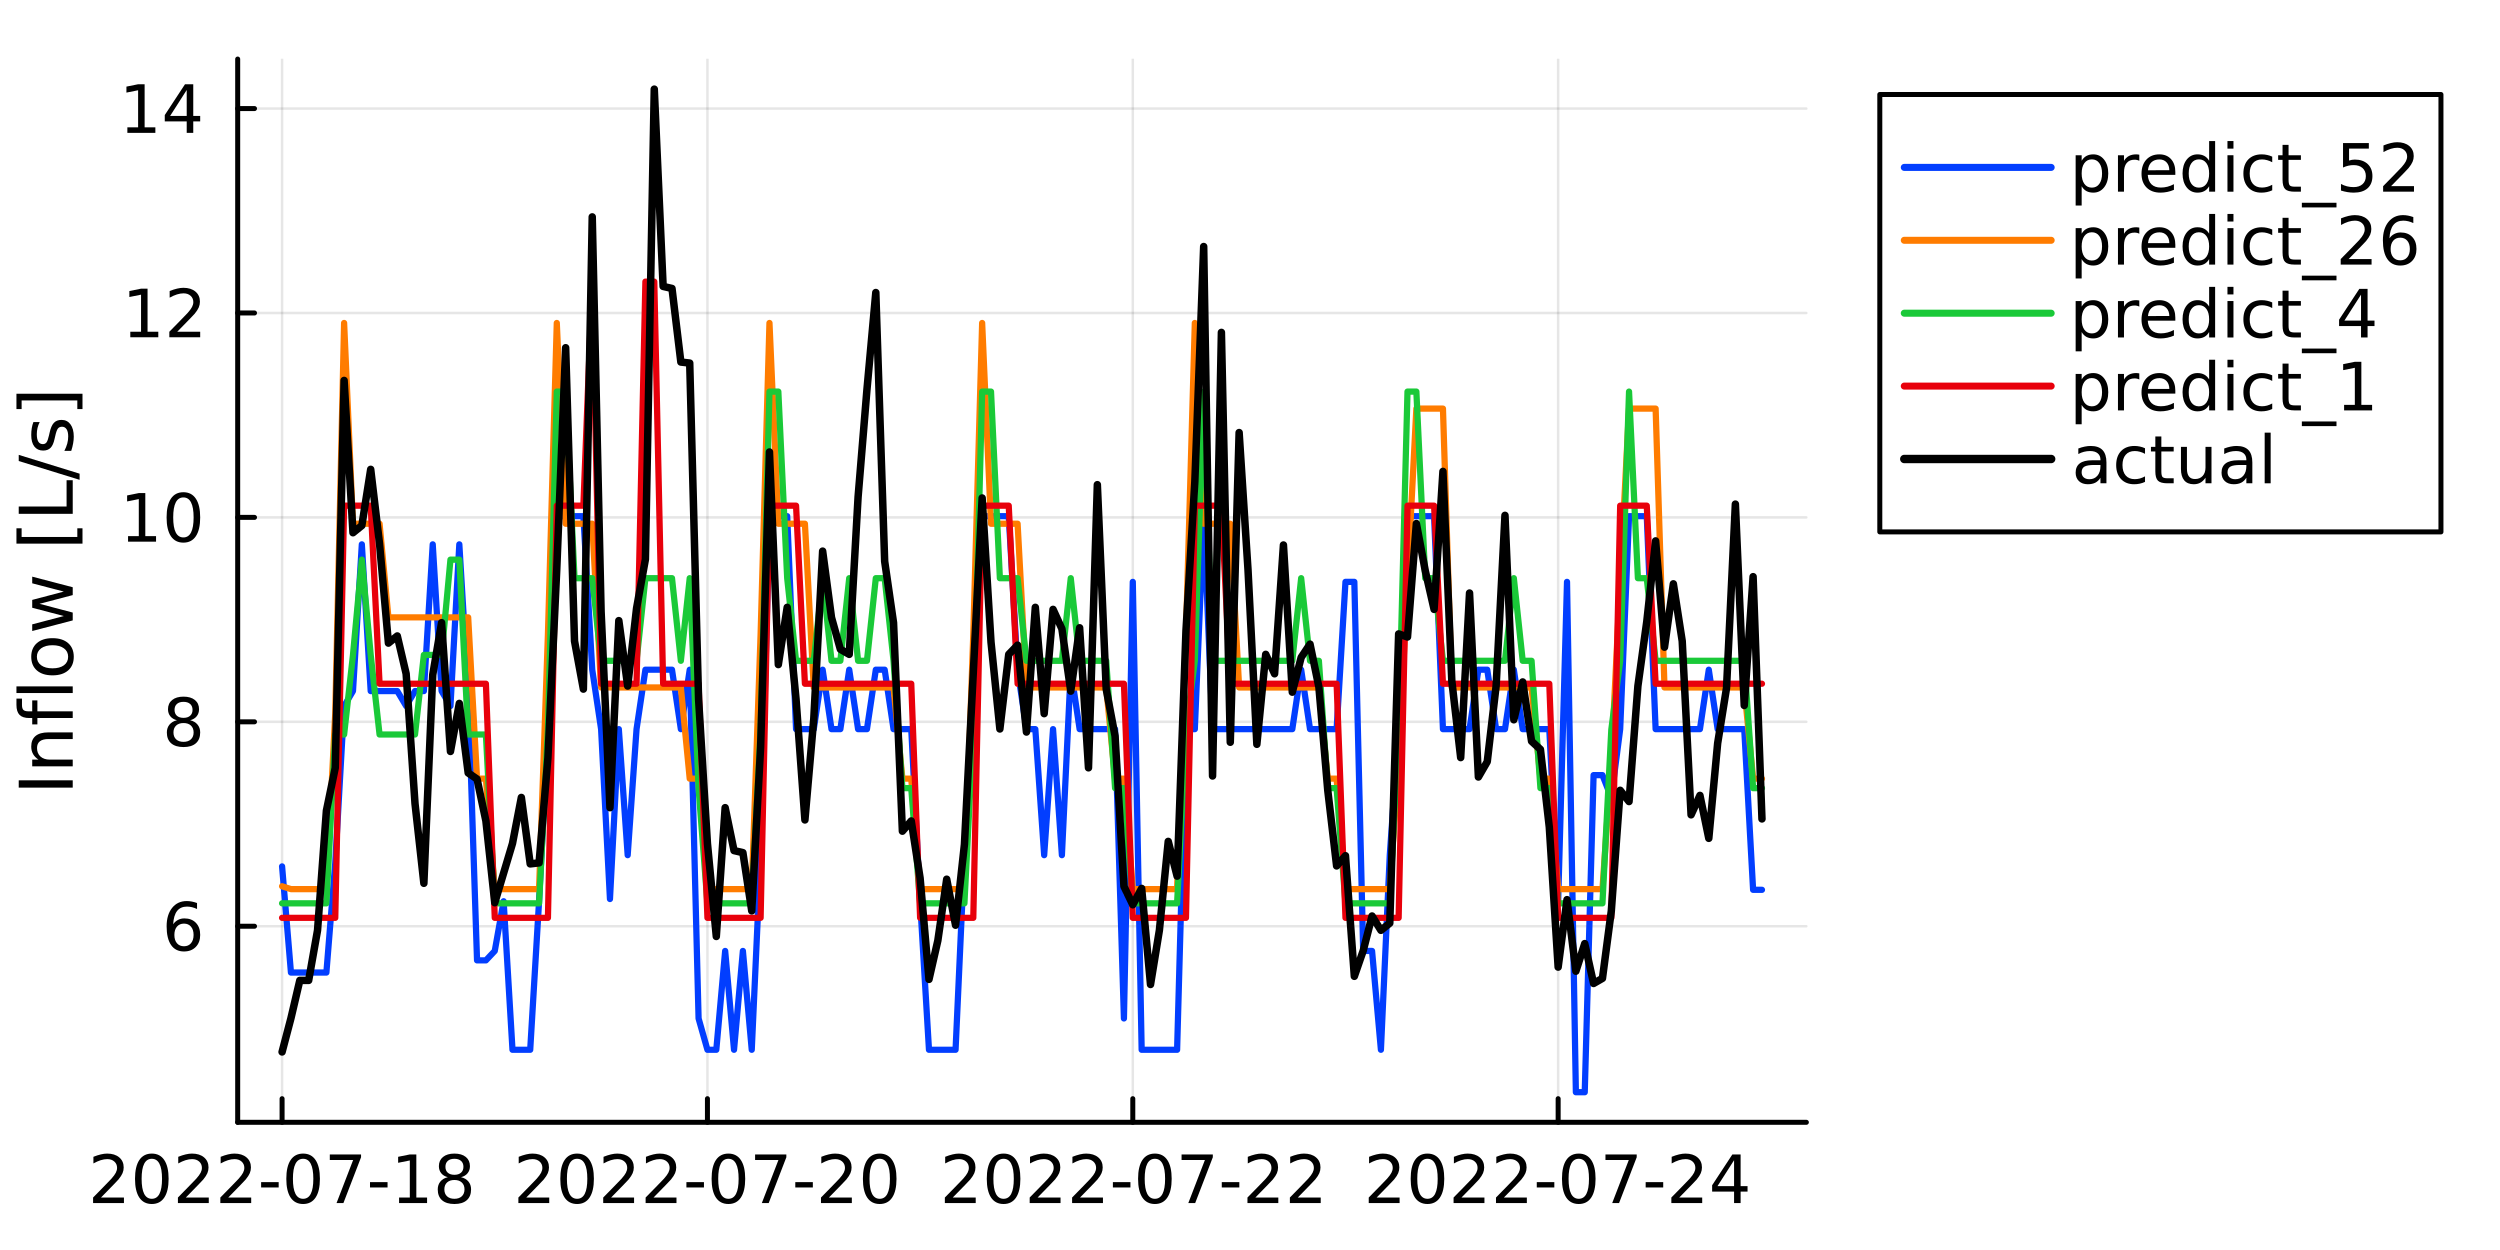 <?xml version="1.0" encoding="utf-8"?>
<svg xmlns="http://www.w3.org/2000/svg" xmlns:xlink="http://www.w3.org/1999/xlink" width="500" height="250" viewBox="0 0 2000 1000">
<rect x="0" y="0" width="2000" height="1000" fill="#333333" stroke="none"/>
<defs>
  <clipPath id="clip840">
    <rect x="0" y="0" width="2000" height="1000"/>
  </clipPath>
</defs>
<path clip-path="url(#clip840)" d="M0 1000 L2000 1000 L2000 0 L0 0  Z" fill="#ffffff" fill-rule="evenodd" fill-opacity="1"/>
<defs>
  <clipPath id="clip841">
    <rect x="400" y="0" width="1401" height="1000"/>
  </clipPath>
</defs>
<path clip-path="url(#clip840)" d="M190.15 897.848 L1445.09 897.848 L1445.09 47.244 L190.15 47.244  Z" fill="#ffffff" fill-rule="evenodd" fill-opacity="1"/>
<defs>
  <clipPath id="clip842">
    <rect x="190" y="47" width="1256" height="852"/>
  </clipPath>
</defs>
<polyline clip-path="url(#clip842)" style="stroke:#000000; stroke-linecap:round; stroke-linejoin:round; stroke-width:2; stroke-opacity:0.1; fill:none" points="225.667,897.848 225.667,47.244 "/>
<polyline clip-path="url(#clip842)" style="stroke:#000000; stroke-linecap:round; stroke-linejoin:round; stroke-width:2; stroke-opacity:0.1; fill:none" points="565.951,897.848 565.951,47.244 "/>
<polyline clip-path="url(#clip842)" style="stroke:#000000; stroke-linecap:round; stroke-linejoin:round; stroke-width:2; stroke-opacity:0.1; fill:none" points="906.234,897.848 906.234,47.244 "/>
<polyline clip-path="url(#clip842)" style="stroke:#000000; stroke-linecap:round; stroke-linejoin:round; stroke-width:2; stroke-opacity:0.1; fill:none" points="1246.52,897.848 1246.52,47.244 "/>
<polyline clip-path="url(#clip840)" style="stroke:#000000; stroke-linecap:round; stroke-linejoin:round; stroke-width:4; stroke-opacity:1; fill:none" points="190.15,897.848 1445.09,897.848 "/>
<polyline clip-path="url(#clip840)" style="stroke:#000000; stroke-linecap:round; stroke-linejoin:round; stroke-width:4; stroke-opacity:1; fill:none" points="225.667,897.848 225.667,878.95 "/>
<polyline clip-path="url(#clip840)" style="stroke:#000000; stroke-linecap:round; stroke-linejoin:round; stroke-width:4; stroke-opacity:1; fill:none" points="565.951,897.848 565.951,878.95 "/>
<polyline clip-path="url(#clip840)" style="stroke:#000000; stroke-linecap:round; stroke-linejoin:round; stroke-width:4; stroke-opacity:1; fill:none" points="906.234,897.848 906.234,878.95 "/>
<polyline clip-path="url(#clip840)" style="stroke:#000000; stroke-linecap:round; stroke-linejoin:round; stroke-width:4; stroke-opacity:1; fill:none" points="1246.52,897.848 1246.52,878.95 "/>
<path clip-path="url(#clip840)" d="M80.798 958.021 L99.158 958.021 L99.158 962.448 L74.47 962.448 L74.47 958.021 Q77.465 954.922 82.621 949.714 Q87.803 944.479 89.132 942.969 Q91.658 940.13 92.647 938.177 Q93.663 936.198 93.663 934.297 Q93.663 931.198 91.475 929.245 Q89.314 927.292 85.824 927.292 Q83.35 927.292 80.59 928.151 Q77.856 929.011 74.731 930.755 L74.731 925.443 Q77.908 924.167 80.668 923.516 Q83.428 922.865 85.72 922.865 Q91.762 922.865 95.356 925.886 Q98.949 928.906 98.949 933.958 Q98.949 936.354 98.038 938.516 Q97.152 940.651 94.783 943.568 Q94.132 944.323 90.642 947.943 Q87.153 951.536 80.798 958.021 Z" fill="#000000" fill-rule="nonzero" fill-opacity="1" /><path clip-path="url(#clip840)" d="M121.449 927.031 Q117.387 927.031 115.329 931.042 Q113.298 935.026 113.298 943.047 Q113.298 951.042 115.329 955.052 Q117.387 959.036 121.449 959.036 Q125.538 959.036 127.569 955.052 Q129.626 951.042 129.626 943.047 Q129.626 935.026 127.569 931.042 Q125.538 927.031 121.449 927.031 M121.449 922.865 Q127.986 922.865 131.423 928.047 Q134.887 933.203 134.887 943.047 Q134.887 952.865 131.423 958.047 Q127.986 963.203 121.449 963.203 Q114.913 963.203 111.449 958.047 Q108.012 952.865 108.012 943.047 Q108.012 933.203 111.449 928.047 Q114.913 922.865 121.449 922.865 Z" fill="#000000" fill-rule="nonzero" fill-opacity="1" /><path clip-path="url(#clip840)" d="M148.663 958.021 L167.022 958.021 L167.022 962.448 L142.334 962.448 L142.334 958.021 Q145.329 954.922 150.485 949.714 Q155.668 944.479 156.996 942.969 Q159.522 940.13 160.511 938.177 Q161.527 936.198 161.527 934.297 Q161.527 931.198 159.34 929.245 Q157.178 927.292 153.689 927.292 Q151.215 927.292 148.454 928.151 Q145.72 929.011 142.595 930.755 L142.595 925.443 Q145.772 924.167 148.532 923.516 Q151.293 922.865 153.584 922.865 Q159.626 922.865 163.22 925.886 Q166.813 928.906 166.813 933.958 Q166.813 936.354 165.902 938.516 Q165.017 940.651 162.647 943.568 Q161.996 944.323 158.506 947.943 Q155.017 951.536 148.663 958.021 Z" fill="#000000" fill-rule="nonzero" fill-opacity="1" /><path clip-path="url(#clip840)" d="M182.595 958.021 L200.954 958.021 L200.954 962.448 L176.267 962.448 L176.267 958.021 Q179.261 954.922 184.418 949.714 Q189.6 944.479 190.928 942.969 Q193.454 940.13 194.444 938.177 Q195.459 936.198 195.459 934.297 Q195.459 931.198 193.272 929.245 Q191.11 927.292 187.621 927.292 Q185.147 927.292 182.386 928.151 Q179.652 929.011 176.527 930.755 L176.527 925.443 Q179.704 924.167 182.464 923.516 Q185.225 922.865 187.516 922.865 Q193.558 922.865 197.152 925.886 Q200.746 928.906 200.746 933.958 Q200.746 936.354 199.834 938.516 Q198.949 940.651 196.579 943.568 Q195.928 944.323 192.438 947.943 Q188.949 951.536 182.595 958.021 Z" fill="#000000" fill-rule="nonzero" fill-opacity="1" /><path clip-path="url(#clip840)" d="M208.897 945.703 L222.933 945.703 L222.933 949.974 L208.897 949.974 L208.897 945.703 Z" fill="#000000" fill-rule="nonzero" fill-opacity="1" /><path clip-path="url(#clip840)" d="M242.49 927.031 Q238.428 927.031 236.37 931.042 Q234.339 935.026 234.339 943.047 Q234.339 951.042 236.37 955.052 Q238.428 959.036 242.49 959.036 Q246.579 959.036 248.61 955.052 Q250.667 951.042 250.667 943.047 Q250.667 935.026 248.61 931.042 Q246.579 927.031 242.49 927.031 M242.49 922.865 Q249.027 922.865 252.464 928.047 Q255.928 933.203 255.928 943.047 Q255.928 952.865 252.464 958.047 Q249.027 963.203 242.49 963.203 Q235.954 963.203 232.49 958.047 Q229.053 952.865 229.053 943.047 Q229.053 933.203 232.49 928.047 Q235.954 922.865 242.49 922.865 Z" fill="#000000" fill-rule="nonzero" fill-opacity="1" /><path clip-path="url(#clip840)" d="M263.844 923.568 L288.844 923.568 L288.844 925.807 L274.73 962.448 L269.235 962.448 L282.516 927.995 L263.844 927.995 L263.844 923.568 Z" fill="#000000" fill-rule="nonzero" fill-opacity="1" /><path clip-path="url(#clip840)" d="M296.006 945.703 L310.042 945.703 L310.042 949.974 L296.006 949.974 L296.006 945.703 Z" fill="#000000" fill-rule="nonzero" fill-opacity="1" /><path clip-path="url(#clip840)" d="M319.261 958.021 L327.854 958.021 L327.854 928.36 L318.505 930.235 L318.505 925.443 L327.802 923.568 L333.063 923.568 L333.063 958.021 L341.656 958.021 L341.656 962.448 L319.261 962.448 L319.261 958.021 Z" fill="#000000" fill-rule="nonzero" fill-opacity="1" /><path clip-path="url(#clip840)" d="M363.531 943.984 Q359.781 943.984 357.62 945.99 Q355.484 947.995 355.484 951.51 Q355.484 955.026 357.62 957.031 Q359.781 959.036 363.531 959.036 Q367.281 959.036 369.443 957.031 Q371.604 955 371.604 951.51 Q371.604 947.995 369.443 945.99 Q367.307 943.984 363.531 943.984 M358.271 941.745 Q354.885 940.912 352.984 938.594 Q351.109 936.276 351.109 932.943 Q351.109 928.281 354.417 925.573 Q357.75 922.865 363.531 922.865 Q369.338 922.865 372.646 925.573 Q375.953 928.281 375.953 932.943 Q375.953 936.276 374.052 938.594 Q372.177 940.912 368.818 941.745 Q372.62 942.63 374.729 945.208 Q376.864 947.786 376.864 951.51 Q376.864 957.161 373.401 960.182 Q369.963 963.203 363.531 963.203 Q357.099 963.203 353.635 960.182 Q350.198 957.161 350.198 951.51 Q350.198 947.786 352.333 945.208 Q354.469 942.63 358.271 941.745 M356.344 933.438 Q356.344 936.458 358.219 938.151 Q360.12 939.844 363.531 939.844 Q366.917 939.844 368.818 938.151 Q370.745 936.458 370.745 933.438 Q370.745 930.417 368.818 928.724 Q366.917 927.031 363.531 927.031 Q360.12 927.031 358.219 928.724 Q356.344 930.417 356.344 933.438 Z" fill="#000000" fill-rule="nonzero" fill-opacity="1" /><path clip-path="url(#clip840)" d="M421.03 958.021 L439.389 958.021 L439.389 962.448 L414.702 962.448 L414.702 958.021 Q417.696 954.922 422.853 949.714 Q428.035 944.479 429.363 942.969 Q431.889 940.13 432.879 938.177 Q433.894 936.198 433.894 934.297 Q433.894 931.198 431.707 929.245 Q429.545 927.292 426.056 927.292 Q423.582 927.292 420.821 928.151 Q418.087 929.011 414.962 930.755 L414.962 925.443 Q418.139 924.167 420.899 923.516 Q423.66 922.865 425.951 922.865 Q431.993 922.865 435.587 925.886 Q439.181 928.906 439.181 933.958 Q439.181 936.354 438.269 938.516 Q437.384 940.651 435.014 943.568 Q434.363 944.323 430.873 947.943 Q427.384 951.536 421.03 958.021 Z" fill="#000000" fill-rule="nonzero" fill-opacity="1" /><path clip-path="url(#clip840)" d="M461.68 927.031 Q457.618 927.031 455.561 931.042 Q453.529 935.026 453.529 943.047 Q453.529 951.042 455.561 955.052 Q457.618 959.036 461.68 959.036 Q465.769 959.036 467.8 955.052 Q469.857 951.042 469.857 943.047 Q469.857 935.026 467.8 931.042 Q465.769 927.031 461.68 927.031 M461.68 922.865 Q468.217 922.865 471.654 928.047 Q475.118 933.203 475.118 943.047 Q475.118 952.865 471.654 958.047 Q468.217 963.203 461.68 963.203 Q455.144 963.203 451.681 958.047 Q448.243 952.865 448.243 943.047 Q448.243 933.203 451.681 928.047 Q455.144 922.865 461.68 922.865 Z" fill="#000000" fill-rule="nonzero" fill-opacity="1" /><path clip-path="url(#clip840)" d="M488.894 958.021 L507.253 958.021 L507.253 962.448 L482.566 962.448 L482.566 958.021 Q485.561 954.922 490.717 949.714 Q495.899 944.479 497.227 942.969 Q499.753 940.13 500.743 938.177 Q501.758 936.198 501.758 934.297 Q501.758 931.198 499.571 929.245 Q497.409 927.292 493.92 927.292 Q491.446 927.292 488.686 928.151 Q485.951 929.011 482.826 930.755 L482.826 925.443 Q486.003 924.167 488.764 923.516 Q491.524 922.865 493.816 922.865 Q499.857 922.865 503.451 925.886 Q507.045 928.906 507.045 933.958 Q507.045 936.354 506.133 938.516 Q505.248 940.651 502.878 943.568 Q502.227 944.323 498.738 947.943 Q495.248 951.536 488.894 958.021 Z" fill="#000000" fill-rule="nonzero" fill-opacity="1" /><path clip-path="url(#clip840)" d="M522.826 958.021 L541.185 958.021 L541.185 962.448 L516.498 962.448 L516.498 958.021 Q519.493 954.922 524.649 949.714 Q529.831 944.479 531.159 942.969 Q533.685 940.13 534.675 938.177 Q535.69 936.198 535.69 934.297 Q535.69 931.198 533.503 929.245 Q531.342 927.292 527.852 927.292 Q525.378 927.292 522.618 928.151 Q519.883 929.011 516.758 930.755 L516.758 925.443 Q519.935 924.167 522.696 923.516 Q525.456 922.865 527.748 922.865 Q533.789 922.865 537.383 925.886 Q540.977 928.906 540.977 933.958 Q540.977 936.354 540.065 938.516 Q539.18 940.651 536.81 943.568 Q536.159 944.323 532.67 947.943 Q529.18 951.536 522.826 958.021 Z" fill="#000000" fill-rule="nonzero" fill-opacity="1" /><path clip-path="url(#clip840)" d="M549.128 945.703 L563.164 945.703 L563.164 949.974 L549.128 949.974 L549.128 945.703 Z" fill="#000000" fill-rule="nonzero" fill-opacity="1" /><path clip-path="url(#clip840)" d="M582.721 927.031 Q578.659 927.031 576.602 931.042 Q574.57 935.026 574.57 943.047 Q574.57 951.042 576.602 955.052 Q578.659 959.036 582.721 959.036 Q586.81 959.036 588.841 955.052 Q590.899 951.042 590.899 943.047 Q590.899 935.026 588.841 931.042 Q586.81 927.031 582.721 927.031 M582.721 922.865 Q589.258 922.865 592.695 928.047 Q596.159 933.203 596.159 943.047 Q596.159 952.865 592.695 958.047 Q589.258 963.203 582.721 963.203 Q576.185 963.203 572.722 958.047 Q569.284 952.865 569.284 943.047 Q569.284 933.203 572.722 928.047 Q576.185 922.865 582.721 922.865 Z" fill="#000000" fill-rule="nonzero" fill-opacity="1" /><path clip-path="url(#clip840)" d="M604.076 923.568 L629.075 923.568 L629.075 925.807 L614.961 962.448 L609.466 962.448 L622.747 927.995 L604.076 927.995 L604.076 923.568 Z" fill="#000000" fill-rule="nonzero" fill-opacity="1" /><path clip-path="url(#clip840)" d="M636.237 945.703 L650.273 945.703 L650.273 949.974 L636.237 949.974 L636.237 945.703 Z" fill="#000000" fill-rule="nonzero" fill-opacity="1" /><path clip-path="url(#clip840)" d="M663.112 958.021 L681.471 958.021 L681.471 962.448 L656.784 962.448 L656.784 958.021 Q659.778 954.922 664.935 949.714 Q670.117 944.479 671.445 942.969 Q673.971 940.13 674.961 938.177 Q675.976 936.198 675.976 934.297 Q675.976 931.198 673.789 929.245 Q671.627 927.292 668.138 927.292 Q665.664 927.292 662.903 928.151 Q660.169 929.011 657.044 930.755 L657.044 925.443 Q660.221 924.167 662.981 923.516 Q665.742 922.865 668.034 922.865 Q674.075 922.865 677.669 925.886 Q681.263 928.906 681.263 933.958 Q681.263 936.354 680.351 938.516 Q679.466 940.651 677.096 943.568 Q676.445 944.323 672.955 947.943 Q669.466 951.536 663.112 958.021 Z" fill="#000000" fill-rule="nonzero" fill-opacity="1" /><path clip-path="url(#clip840)" d="M703.762 927.031 Q699.7 927.031 697.643 931.042 Q695.611 935.026 695.611 943.047 Q695.611 951.042 697.643 955.052 Q699.7 959.036 703.762 959.036 Q707.851 959.036 709.882 955.052 Q711.94 951.042 711.94 943.047 Q711.94 935.026 709.882 931.042 Q707.851 927.031 703.762 927.031 M703.762 922.865 Q710.299 922.865 713.736 928.047 Q717.2 933.203 717.2 943.047 Q717.2 952.865 713.736 958.047 Q710.299 963.203 703.762 963.203 Q697.226 963.203 693.763 958.047 Q690.325 952.865 690.325 943.047 Q690.325 933.203 693.763 928.047 Q697.226 922.865 703.762 922.865 Z" fill="#000000" fill-rule="nonzero" fill-opacity="1" /><path clip-path="url(#clip840)" d="M762.211 958.021 L780.571 958.021 L780.571 962.448 L755.883 962.448 L755.883 958.021 Q758.878 954.922 764.034 949.714 Q769.217 944.479 770.545 942.969 Q773.071 940.13 774.06 938.177 Q775.076 936.198 775.076 934.297 Q775.076 931.198 772.888 929.245 Q770.727 927.292 767.237 927.292 Q764.764 927.292 762.003 928.151 Q759.269 929.011 756.144 930.755 L756.144 925.443 Q759.321 924.167 762.081 923.516 Q764.842 922.865 767.133 922.865 Q773.175 922.865 776.769 925.886 Q780.362 928.906 780.362 933.958 Q780.362 936.354 779.451 938.516 Q778.566 940.651 776.196 943.568 Q775.545 944.323 772.055 947.943 Q768.566 951.536 762.211 958.021 Z" fill="#000000" fill-rule="nonzero" fill-opacity="1" /><path clip-path="url(#clip840)" d="M802.862 927.031 Q798.8 927.031 796.743 931.042 Q794.711 935.026 794.711 943.047 Q794.711 951.042 796.743 955.052 Q798.8 959.036 802.862 959.036 Q806.951 959.036 808.982 955.052 Q811.039 951.042 811.039 943.047 Q811.039 935.026 808.982 931.042 Q806.951 927.031 802.862 927.031 M802.862 922.865 Q809.399 922.865 812.836 928.047 Q816.3 933.203 816.3 943.047 Q816.3 952.865 812.836 958.047 Q809.399 963.203 802.862 963.203 Q796.326 963.203 792.862 958.047 Q789.425 952.865 789.425 943.047 Q789.425 933.203 792.862 928.047 Q796.326 922.865 802.862 922.865 Z" fill="#000000" fill-rule="nonzero" fill-opacity="1" /><path clip-path="url(#clip840)" d="M830.076 958.021 L848.435 958.021 L848.435 962.448 L823.748 962.448 L823.748 958.021 Q826.742 954.922 831.899 949.714 Q837.081 944.479 838.409 942.969 Q840.935 940.13 841.925 938.177 Q842.94 936.198 842.94 934.297 Q842.94 931.198 840.753 929.245 Q838.591 927.292 835.102 927.292 Q832.628 927.292 829.867 928.151 Q827.133 929.011 824.008 930.755 L824.008 925.443 Q827.185 924.167 829.945 923.516 Q832.706 922.865 834.998 922.865 Q841.039 922.865 844.633 925.886 Q848.227 928.906 848.227 933.958 Q848.227 936.354 847.315 938.516 Q846.43 940.651 844.06 943.568 Q843.409 944.323 839.919 947.943 Q836.43 951.536 830.076 958.021 Z" fill="#000000" fill-rule="nonzero" fill-opacity="1" /><path clip-path="url(#clip840)" d="M864.008 958.021 L882.367 958.021 L882.367 962.448 L857.68 962.448 L857.68 958.021 Q860.674 954.922 865.831 949.714 Q871.013 944.479 872.341 942.969 Q874.867 940.13 875.857 938.177 Q876.872 936.198 876.872 934.297 Q876.872 931.198 874.685 929.245 Q872.523 927.292 869.034 927.292 Q866.56 927.292 863.799 928.151 Q861.065 929.011 857.94 930.755 L857.94 925.443 Q861.117 924.167 863.878 923.516 Q866.638 922.865 868.93 922.865 Q874.971 922.865 878.565 925.886 Q882.159 928.906 882.159 933.958 Q882.159 936.354 881.247 938.516 Q880.362 940.651 877.992 943.568 Q877.341 944.323 873.851 947.943 Q870.362 951.536 864.008 958.021 Z" fill="#000000" fill-rule="nonzero" fill-opacity="1" /><path clip-path="url(#clip840)" d="M890.31 945.703 L904.346 945.703 L904.346 949.974 L890.31 949.974 L890.31 945.703 Z" fill="#000000" fill-rule="nonzero" fill-opacity="1" /><path clip-path="url(#clip840)" d="M923.903 927.031 Q919.841 927.031 917.784 931.042 Q915.752 935.026 915.752 943.047 Q915.752 951.042 917.784 955.052 Q919.841 959.036 923.903 959.036 Q927.992 959.036 930.023 955.052 Q932.08 951.042 932.08 943.047 Q932.08 935.026 930.023 931.042 Q927.992 927.031 923.903 927.031 M923.903 922.865 Q930.44 922.865 933.877 928.047 Q937.341 933.203 937.341 943.047 Q937.341 952.865 933.877 958.047 Q930.44 963.203 923.903 963.203 Q917.367 963.203 913.903 958.047 Q910.466 952.865 910.466 943.047 Q910.466 933.203 913.903 928.047 Q917.367 922.865 923.903 922.865 Z" fill="#000000" fill-rule="nonzero" fill-opacity="1" /><path clip-path="url(#clip840)" d="M945.257 923.568 L970.257 923.568 L970.257 925.807 L956.143 962.448 L950.648 962.448 L963.929 927.995 L945.257 927.995 L945.257 923.568 Z" fill="#000000" fill-rule="nonzero" fill-opacity="1" /><path clip-path="url(#clip840)" d="M977.419 945.703 L991.455 945.703 L991.455 949.974 L977.419 949.974 L977.419 945.703 Z" fill="#000000" fill-rule="nonzero" fill-opacity="1" /><path clip-path="url(#clip840)" d="M1004.29 958.021 L1022.65 958.021 L1022.65 962.448 L997.965 962.448 L997.965 958.021 Q1000.96 954.922 1006.12 949.714 Q1011.3 944.479 1012.63 942.969 Q1015.15 940.13 1016.14 938.177 Q1017.16 936.198 1017.16 934.297 Q1017.16 931.198 1014.97 929.245 Q1012.81 927.292 1009.32 927.292 Q1006.85 927.292 1004.09 928.151 Q1001.35 929.011 998.226 930.755 L998.226 925.443 Q1001.4 924.167 1004.16 923.516 Q1006.92 922.865 1009.22 922.865 Q1015.26 922.865 1018.85 925.886 Q1022.44 928.906 1022.44 933.958 Q1022.44 936.354 1021.53 938.516 Q1020.65 940.651 1018.28 943.568 Q1017.63 944.323 1014.14 947.943 Q1010.65 951.536 1004.29 958.021 Z" fill="#000000" fill-rule="nonzero" fill-opacity="1" /><path clip-path="url(#clip840)" d="M1038.23 958.021 L1056.58 958.021 L1056.58 962.448 L1031.9 962.448 L1031.9 958.021 Q1034.89 954.922 1040.05 949.714 Q1045.23 944.479 1046.56 942.969 Q1049.08 940.13 1050.07 938.177 Q1051.09 936.198 1051.09 934.297 Q1051.09 931.198 1048.9 929.245 Q1046.74 927.292 1043.25 927.292 Q1040.78 927.292 1038.02 928.151 Q1035.28 929.011 1032.16 930.755 L1032.16 925.443 Q1035.33 924.167 1038.1 923.516 Q1040.86 922.865 1043.15 922.865 Q1049.19 922.865 1052.78 925.886 Q1056.38 928.906 1056.38 933.958 Q1056.38 936.354 1055.47 938.516 Q1054.58 940.651 1052.21 943.568 Q1051.56 944.323 1048.07 947.943 Q1044.58 951.536 1038.23 958.021 Z" fill="#000000" fill-rule="nonzero" fill-opacity="1" /><path clip-path="url(#clip840)" d="M1101.32 958.021 L1119.68 958.021 L1119.68 962.448 L1094.99 962.448 L1094.99 958.021 Q1097.99 954.922 1103.15 949.714 Q1108.33 944.479 1109.66 942.969 Q1112.18 940.13 1113.17 938.177 Q1114.19 936.198 1114.19 934.297 Q1114.19 931.198 1112 929.245 Q1109.84 927.292 1106.35 927.292 Q1103.88 927.292 1101.11 928.151 Q1098.38 929.011 1095.26 930.755 L1095.26 925.443 Q1098.43 924.167 1101.19 923.516 Q1103.95 922.865 1106.24 922.865 Q1112.29 922.865 1115.88 925.886 Q1119.47 928.906 1119.47 933.958 Q1119.47 936.354 1118.56 938.516 Q1117.68 940.651 1115.31 943.568 Q1114.66 944.323 1111.17 947.943 Q1107.68 951.536 1101.32 958.021 Z" fill="#000000" fill-rule="nonzero" fill-opacity="1" /><path clip-path="url(#clip840)" d="M1141.97 927.031 Q1137.91 927.031 1135.85 931.042 Q1133.82 935.026 1133.82 943.047 Q1133.82 951.042 1135.85 955.052 Q1137.91 959.036 1141.97 959.036 Q1146.06 959.036 1148.09 955.052 Q1150.15 951.042 1150.15 943.047 Q1150.15 935.026 1148.09 931.042 Q1146.06 927.031 1141.97 927.031 M1141.97 922.865 Q1148.51 922.865 1151.95 928.047 Q1155.41 933.203 1155.41 943.047 Q1155.41 952.865 1151.95 958.047 Q1148.51 963.203 1141.97 963.203 Q1135.44 963.203 1131.97 958.047 Q1128.54 952.865 1128.54 943.047 Q1128.54 933.203 1131.97 928.047 Q1135.44 922.865 1141.97 922.865 Z" fill="#000000" fill-rule="nonzero" fill-opacity="1" /><path clip-path="url(#clip840)" d="M1169.19 958.021 L1187.55 958.021 L1187.55 962.448 L1162.86 962.448 L1162.86 958.021 Q1165.85 954.922 1171.01 949.714 Q1176.19 944.479 1177.52 942.969 Q1180.05 940.13 1181.04 938.177 Q1182.05 936.198 1182.05 934.297 Q1182.05 931.198 1179.86 929.245 Q1177.7 927.292 1174.21 927.292 Q1171.74 927.292 1168.98 928.151 Q1166.24 929.011 1163.12 930.755 L1163.12 925.443 Q1166.3 924.167 1169.06 923.516 Q1171.82 922.865 1174.11 922.865 Q1180.15 922.865 1183.74 925.886 Q1187.34 928.906 1187.34 933.958 Q1187.34 936.354 1186.43 938.516 Q1185.54 940.651 1183.17 943.568 Q1182.52 944.323 1179.03 947.943 Q1175.54 951.536 1169.19 958.021 Z" fill="#000000" fill-rule="nonzero" fill-opacity="1" /><path clip-path="url(#clip840)" d="M1203.12 958.021 L1221.48 958.021 L1221.48 962.448 L1196.79 962.448 L1196.79 958.021 Q1199.79 954.922 1204.94 949.714 Q1210.12 944.479 1211.45 942.969 Q1213.98 940.13 1214.97 938.177 Q1215.98 936.198 1215.98 934.297 Q1215.98 931.198 1213.8 929.245 Q1211.63 927.292 1208.15 927.292 Q1205.67 927.292 1202.91 928.151 Q1200.18 929.011 1197.05 930.755 L1197.05 925.443 Q1200.23 924.167 1202.99 923.516 Q1205.75 922.865 1208.04 922.865 Q1214.08 922.865 1217.68 925.886 Q1221.27 928.906 1221.27 933.958 Q1221.27 936.354 1220.36 938.516 Q1219.47 940.651 1217.1 943.568 Q1216.45 944.323 1212.96 947.943 Q1209.47 951.536 1203.12 958.021 Z" fill="#000000" fill-rule="nonzero" fill-opacity="1" /><path clip-path="url(#clip840)" d="M1229.42 945.703 L1243.46 945.703 L1243.46 949.974 L1229.42 949.974 L1229.42 945.703 Z" fill="#000000" fill-rule="nonzero" fill-opacity="1" /><path clip-path="url(#clip840)" d="M1263.01 927.031 Q1258.95 927.031 1256.9 931.042 Q1254.86 935.026 1254.86 943.047 Q1254.86 951.042 1256.9 955.052 Q1258.95 959.036 1263.01 959.036 Q1267.1 959.036 1269.13 955.052 Q1271.19 951.042 1271.19 943.047 Q1271.19 935.026 1269.13 931.042 Q1267.1 927.031 1263.01 927.031 M1263.01 922.865 Q1269.55 922.865 1272.99 928.047 Q1276.45 933.203 1276.45 943.047 Q1276.45 952.865 1272.99 958.047 Q1269.55 963.203 1263.01 963.203 Q1256.48 963.203 1253.01 958.047 Q1249.58 952.865 1249.58 943.047 Q1249.58 933.203 1253.01 928.047 Q1256.48 922.865 1263.01 922.865 Z" fill="#000000" fill-rule="nonzero" fill-opacity="1" /><path clip-path="url(#clip840)" d="M1284.37 923.568 L1309.37 923.568 L1309.37 925.807 L1295.25 962.448 L1289.76 962.448 L1303.04 927.995 L1284.37 927.995 L1284.37 923.568 Z" fill="#000000" fill-rule="nonzero" fill-opacity="1" /><path clip-path="url(#clip840)" d="M1316.53 945.703 L1330.57 945.703 L1330.57 949.974 L1316.53 949.974 L1316.53 945.703 Z" fill="#000000" fill-rule="nonzero" fill-opacity="1" /><path clip-path="url(#clip840)" d="M1343.4 958.021 L1361.76 958.021 L1361.76 962.448 L1337.08 962.448 L1337.08 958.021 Q1340.07 954.922 1345.23 949.714 Q1350.41 944.479 1351.74 942.969 Q1354.26 940.13 1355.25 938.177 Q1356.27 936.198 1356.27 934.297 Q1356.27 931.198 1354.08 929.245 Q1351.92 927.292 1348.43 927.292 Q1345.96 927.292 1343.2 928.151 Q1340.46 929.011 1337.34 930.755 L1337.34 925.443 Q1340.51 924.167 1343.27 923.516 Q1346.04 922.865 1348.33 922.865 Q1354.37 922.865 1357.96 925.886 Q1361.56 928.906 1361.56 933.958 Q1361.56 936.354 1360.64 938.516 Q1359.76 940.651 1357.39 943.568 Q1356.74 944.323 1353.25 947.943 Q1349.76 951.536 1343.4 958.021 Z" fill="#000000" fill-rule="nonzero" fill-opacity="1" /><path clip-path="url(#clip840)" d="M1387.26 928.151 L1373.98 948.906 L1387.26 948.906 L1387.26 928.151 M1385.88 923.568 L1392.49 923.568 L1392.49 948.906 L1398.04 948.906 L1398.04 953.281 L1392.49 953.281 L1392.49 962.448 L1387.26 962.448 L1387.26 953.281 L1369.71 953.281 L1369.71 948.203 L1385.88 923.568 Z" fill="#000000" fill-rule="nonzero" fill-opacity="1" /><polyline clip-path="url(#clip842)" style="stroke:#000000; stroke-linecap:round; stroke-linejoin:round; stroke-width:2; stroke-opacity:0.1; fill:none" points="190.15,740.985 1445.09,740.985 "/>
<polyline clip-path="url(#clip842)" style="stroke:#000000; stroke-linecap:round; stroke-linejoin:round; stroke-width:2; stroke-opacity:0.1; fill:none" points="190.15,577.452 1445.09,577.452 "/>
<polyline clip-path="url(#clip842)" style="stroke:#000000; stroke-linecap:round; stroke-linejoin:round; stroke-width:2; stroke-opacity:0.1; fill:none" points="190.15,413.919 1445.09,413.919 "/>
<polyline clip-path="url(#clip842)" style="stroke:#000000; stroke-linecap:round; stroke-linejoin:round; stroke-width:2; stroke-opacity:0.1; fill:none" points="190.15,250.386 1445.09,250.386 "/>
<polyline clip-path="url(#clip842)" style="stroke:#000000; stroke-linecap:round; stroke-linejoin:round; stroke-width:2; stroke-opacity:0.1; fill:none" points="190.15,86.853 1445.09,86.853 "/>
<polyline clip-path="url(#clip840)" style="stroke:#000000; stroke-linecap:round; stroke-linejoin:round; stroke-width:4; stroke-opacity:1; fill:none" points="190.15,897.848 190.15,47.244 "/>
<polyline clip-path="url(#clip840)" style="stroke:#000000; stroke-linecap:round; stroke-linejoin:round; stroke-width:4; stroke-opacity:1; fill:none" points="190.15,740.985 203.605,740.985 "/>
<polyline clip-path="url(#clip840)" style="stroke:#000000; stroke-linecap:round; stroke-linejoin:round; stroke-width:4; stroke-opacity:1; fill:none" points="190.15,577.452 203.605,577.452 "/>
<polyline clip-path="url(#clip840)" style="stroke:#000000; stroke-linecap:round; stroke-linejoin:round; stroke-width:4; stroke-opacity:1; fill:none" points="190.15,413.919 203.605,413.919 "/>
<polyline clip-path="url(#clip840)" style="stroke:#000000; stroke-linecap:round; stroke-linejoin:round; stroke-width:4; stroke-opacity:1; fill:none" points="190.15,250.386 203.605,250.386 "/>
<polyline clip-path="url(#clip840)" style="stroke:#000000; stroke-linecap:round; stroke-linejoin:round; stroke-width:4; stroke-opacity:1; fill:none" points="190.15,86.853 203.605,86.853 "/>
<path clip-path="url(#clip840)" d="M147.182 738.889 Q143.64 738.889 141.557 741.311 Q139.499 743.733 139.499 747.952 Q139.499 752.144 141.557 754.592 Q143.64 757.014 147.182 757.014 Q150.723 757.014 152.781 754.592 Q154.864 752.144 154.864 747.952 Q154.864 743.733 152.781 741.311 Q150.723 738.889 147.182 738.889 M157.624 722.405 L157.624 727.196 Q155.645 726.259 153.614 725.764 Q151.609 725.269 149.629 725.269 Q144.421 725.269 141.661 728.785 Q138.926 732.301 138.536 739.41 Q140.072 737.144 142.39 735.946 Q144.708 734.722 147.494 734.722 Q153.353 734.722 156.739 738.29 Q160.15 741.832 160.15 747.952 Q160.15 753.941 156.609 757.561 Q153.067 761.181 147.182 761.181 Q140.437 761.181 136.869 756.024 Q133.301 750.842 133.301 741.024 Q133.301 731.806 137.676 726.337 Q142.051 720.842 149.421 720.842 Q151.4 720.842 153.406 721.233 Q155.437 721.624 157.624 722.405 Z" fill="#000000" fill-rule="nonzero" fill-opacity="1" /><path clip-path="url(#clip840)" d="M146.817 578.429 Q143.067 578.429 140.906 580.434 Q138.77 582.439 138.77 585.955 Q138.77 589.471 140.906 591.476 Q143.067 593.481 146.817 593.481 Q150.567 593.481 152.728 591.476 Q154.89 589.445 154.89 585.955 Q154.89 582.439 152.728 580.434 Q150.593 578.429 146.817 578.429 M141.557 576.189 Q138.171 575.356 136.27 573.038 Q134.395 570.721 134.395 567.387 Q134.395 562.726 137.702 560.018 Q141.036 557.309 146.817 557.309 Q152.624 557.309 155.932 560.018 Q159.239 562.726 159.239 567.387 Q159.239 570.721 157.338 573.038 Q155.463 575.356 152.103 576.189 Q155.905 577.075 158.015 579.653 Q160.15 582.231 160.15 585.955 Q160.15 591.606 156.687 594.627 Q153.249 597.648 146.817 597.648 Q140.385 597.648 136.921 594.627 Q133.484 591.606 133.484 585.955 Q133.484 582.231 135.619 579.653 Q137.755 577.075 141.557 576.189 M139.63 567.882 Q139.63 570.903 141.505 572.596 Q143.406 574.288 146.817 574.288 Q150.202 574.288 152.103 572.596 Q154.03 570.903 154.03 567.882 Q154.03 564.861 152.103 563.169 Q150.202 561.476 146.817 561.476 Q143.406 561.476 141.505 563.169 Q139.63 564.861 139.63 567.882 Z" fill="#000000" fill-rule="nonzero" fill-opacity="1" /><path clip-path="url(#clip840)" d="M102.442 428.932 L111.036 428.932 L111.036 399.271 L101.687 401.146 L101.687 396.354 L110.984 394.479 L116.244 394.479 L116.244 428.932 L124.838 428.932 L124.838 433.359 L102.442 433.359 L102.442 428.932 Z" fill="#000000" fill-rule="nonzero" fill-opacity="1" /><path clip-path="url(#clip840)" d="M146.713 397.943 Q142.65 397.943 140.593 401.953 Q138.562 405.938 138.562 413.958 Q138.562 421.953 140.593 425.964 Q142.65 429.948 146.713 429.948 Q150.801 429.948 152.833 425.964 Q154.89 421.953 154.89 413.958 Q154.89 405.938 152.833 401.953 Q150.801 397.943 146.713 397.943 M146.713 393.776 Q153.249 393.776 156.687 398.959 Q160.15 404.115 160.15 413.958 Q160.15 423.776 156.687 428.958 Q153.249 434.115 146.713 434.115 Q140.176 434.115 136.713 428.958 Q133.275 423.776 133.275 413.958 Q133.275 404.115 136.713 398.959 Q140.176 393.776 146.713 393.776 Z" fill="#000000" fill-rule="nonzero" fill-opacity="1" /><path clip-path="url(#clip840)" d="M104.239 265.399 L112.833 265.399 L112.833 235.738 L103.484 237.613 L103.484 232.821 L112.781 230.946 L118.041 230.946 L118.041 265.399 L126.635 265.399 L126.635 269.826 L104.239 269.826 L104.239 265.399 Z" fill="#000000" fill-rule="nonzero" fill-opacity="1" /><path clip-path="url(#clip840)" d="M141.791 265.399 L160.15 265.399 L160.15 269.826 L135.463 269.826 L135.463 265.399 Q138.458 262.3 143.614 257.092 Q148.796 251.858 150.124 250.347 Q152.65 247.509 153.64 245.556 Q154.655 243.577 154.655 241.676 Q154.655 238.577 152.468 236.623 Q150.307 234.67 146.817 234.67 Q144.343 234.67 141.583 235.53 Q138.848 236.389 135.723 238.134 L135.723 232.821 Q138.9 231.545 141.661 230.894 Q144.421 230.243 146.713 230.243 Q152.754 230.243 156.348 233.264 Q159.942 236.285 159.942 241.337 Q159.942 243.733 159.03 245.894 Q158.145 248.03 155.775 250.946 Q155.124 251.702 151.635 255.321 Q148.145 258.915 141.791 265.399 Z" fill="#000000" fill-rule="nonzero" fill-opacity="1" /><path clip-path="url(#clip840)" d="M101.895 101.866 L110.489 101.866 L110.489 72.205 L101.14 74.08 L101.14 69.288 L110.437 67.413 L115.697 67.413 L115.697 101.866 L124.291 101.866 L124.291 106.293 L101.895 106.293 L101.895 101.866 Z" fill="#000000" fill-rule="nonzero" fill-opacity="1" /><path clip-path="url(#clip840)" d="M149.369 71.997 L136.088 92.752 L149.369 92.752 L149.369 71.997 M147.989 67.413 L154.603 67.413 L154.603 92.752 L160.15 92.752 L160.15 97.127 L154.603 97.127 L154.603 106.293 L149.369 106.293 L149.369 97.127 L131.817 97.127 L131.817 92.049 L147.989 67.413 Z" fill="#000000" fill-rule="nonzero" fill-opacity="1" /><path clip-path="url(#clip840)" d="M14.98 630.097 L14.98 624.252 L58.18 624.252 L58.18 630.097 L14.98 630.097 Z" fill="#000000" fill-rule="nonzero" fill-opacity="1" /><path clip-path="url(#clip840)" d="M38.62 585.913 L58.18 585.913 L58.18 591.237 L38.794 591.237 Q34.193 591.237 31.907 593.031 Q29.621 594.825 29.621 598.413 Q29.621 602.725 32.37 605.213 Q35.119 607.702 39.864 607.702 L58.18 607.702 L58.18 613.054 L25.773 613.054 L25.773 607.702 L30.808 607.702 Q27.885 605.792 26.438 603.217 Q24.992 600.612 24.992 597.227 Q24.992 591.643 28.464 588.778 Q31.907 585.913 38.62 585.913 Z" fill="#000000" fill-rule="nonzero" fill-opacity="1" /><path clip-path="url(#clip840)" d="M13.157 558.888 L17.584 558.888 L17.584 563.981 Q17.584 566.845 18.742 567.974 Q19.899 569.073 22.908 569.073 L25.773 569.073 L25.773 560.306 L29.911 560.306 L29.911 569.073 L58.18 569.073 L58.18 574.426 L29.911 574.426 L29.911 579.519 L25.773 579.519 L25.773 574.426 L23.516 574.426 Q18.105 574.426 15.646 571.909 Q13.157 569.392 13.157 563.923 L13.157 558.888 Z" fill="#000000" fill-rule="nonzero" fill-opacity="1" /><path clip-path="url(#clip840)" d="M13.157 554.432 L13.157 549.108 L58.18 549.108 L58.18 554.432 L13.157 554.432 Z" fill="#000000" fill-rule="nonzero" fill-opacity="1" /><path clip-path="url(#clip840)" d="M29.506 525.41 Q29.506 529.693 32.862 532.181 Q36.19 534.669 42.005 534.669 Q47.821 534.669 51.178 532.21 Q54.505 529.722 54.505 525.41 Q54.505 521.157 51.149 518.668 Q47.792 516.18 42.005 516.18 Q36.247 516.18 32.891 518.668 Q29.506 521.157 29.506 525.41 M24.992 525.41 Q24.992 518.466 29.506 514.502 Q34.019 510.538 42.005 510.538 Q49.963 510.538 54.505 514.502 Q59.019 518.466 59.019 525.41 Q59.019 532.384 54.505 536.348 Q49.963 540.283 42.005 540.283 Q34.019 540.283 29.506 536.348 Q24.992 532.384 24.992 525.41 Z" fill="#000000" fill-rule="nonzero" fill-opacity="1" /><path clip-path="url(#clip840)" d="M25.773 504.809 L25.773 499.484 L51.062 492.829 L25.773 486.203 L25.773 479.924 L51.062 473.269 L25.773 466.643 L25.773 461.319 L58.18 469.797 L58.18 476.076 L31.618 483.049 L58.18 490.052 L58.18 496.331 L25.773 504.809 Z" fill="#000000" fill-rule="nonzero" fill-opacity="1" /><path clip-path="url(#clip840)" d="M13.157 434.902 L13.157 422.633 L17.295 422.633 L17.295 429.577 L61.855 429.577 L61.855 422.633 L65.993 422.633 L65.993 434.902 L13.157 434.902 Z" fill="#000000" fill-rule="nonzero" fill-opacity="1" /><path clip-path="url(#clip840)" d="M14.98 411.059 L14.98 405.214 L53.261 405.214 L53.261 384.178 L58.18 384.178 L58.18 411.059 L14.98 411.059 Z" fill="#000000" fill-rule="nonzero" fill-opacity="1" /><path clip-path="url(#clip840)" d="M14.98 368.814 L14.98 363.895 L63.678 378.941 L63.678 383.86 L14.98 368.814 Z" fill="#000000" fill-rule="nonzero" fill-opacity="1" /><path clip-path="url(#clip840)" d="M26.728 337.651 L31.762 337.651 Q30.605 339.908 30.026 342.338 Q29.448 344.769 29.448 347.373 Q29.448 351.337 30.663 353.334 Q31.878 355.301 34.309 355.301 Q36.161 355.301 37.231 353.883 Q38.273 352.466 39.228 348.183 L39.633 346.36 Q40.848 340.689 43.076 338.316 Q45.275 335.915 49.239 335.915 Q53.753 335.915 56.386 339.503 Q59.019 343.062 59.019 349.312 Q59.019 351.916 58.498 354.751 Q58.007 357.558 56.994 360.683 L51.496 360.683 Q53.03 357.732 53.811 354.867 Q54.563 352.003 54.563 349.196 Q54.563 345.434 53.29 343.409 Q51.988 341.383 49.644 341.383 Q47.474 341.383 46.317 342.859 Q45.159 344.306 44.089 349.254 L43.655 351.106 Q42.613 356.054 40.472 358.253 Q38.302 360.452 34.54 360.452 Q29.968 360.452 27.48 357.211 Q24.992 353.97 24.992 348.01 Q24.992 345.058 25.426 342.454 Q25.86 339.85 26.728 337.651 Z" fill="#000000" fill-rule="nonzero" fill-opacity="1" /><path clip-path="url(#clip840)" d="M13.157 314.995 L65.993 314.995 L65.993 327.263 L61.855 327.263 L61.855 320.348 L17.295 320.348 L17.295 327.263 L13.157 327.263 L13.157 314.995 Z" fill="#000000" fill-rule="nonzero" fill-opacity="1" /><polyline clip-path="url(#clip842)" style="stroke:#023eff; stroke-linecap:round; stroke-linejoin:round; stroke-width:5; stroke-opacity:1; fill:none" points="225.667,693.13 232.757,778.032 239.846,778.032 246.935,778.032 254.024,778.032 261.114,778.032 268.203,690.251 275.292,564.822 282.381,552.858 289.47,435.489 296.56,552.858 303.649,552.858 310.738,552.858 317.827,552.858 324.917,564.822 332.006,552.858 339.095,552.858 346.184,435.489 353.274,552.858 360.363,564.822 367.452,435.489 374.541,552.858 381.631,768.287 388.72,768.287 395.809,760.763 402.898,721.002 409.988,839.82 417.077,839.82 424.166,839.82 431.255,721.002 438.344,583.309 445.434,412.933 452.523,412.933 459.612,412.933 466.701,412.933 473.791,535.767 480.88,583.309 487.969,719.209 495.058,583.309 502.148,684.126 509.237,583.309 516.326,535.767 523.415,535.767 530.505,535.767 537.594,535.767 544.683,583.309 551.772,535.767 558.861,814.76 565.951,839.82 573.04,839.82 580.129,760.763 587.218,839.82 594.308,760.763 601.397,839.82 608.486,684.126 615.575,412.933 622.665,412.933 629.754,412.933 636.843,583.309 643.932,583.309 651.022,583.309 658.111,535.767 665.2,583.309 672.289,583.309 679.379,535.767 686.468,583.309 693.557,583.309 700.646,535.767 707.735,535.767 714.825,583.309 721.914,583.309 729.003,583.309 736.092,721.002 743.182,839.82 750.271,839.82 757.36,839.82 764.449,839.82 771.539,684.126 778.628,583.309 785.717,412.933 792.806,412.933 799.896,412.933 806.985,412.933 814.074,535.767 821.163,583.309 828.252,583.309 835.342,684.126 842.431,583.309 849.52,684.126 856.609,535.767 863.699,583.309 870.788,583.309 877.877,583.309 884.966,583.309 892.056,583.309 899.145,814.76 906.234,465.497 913.323,839.82 920.413,839.82 927.502,839.82 934.591,839.82 941.68,839.82 948.77,583.309 955.859,583.309 962.948,412.933 970.037,583.309 977.126,583.309 984.216,583.309 991.305,583.309 998.394,583.309 1005.48,583.309 1012.57,583.309 1019.66,583.309 1026.75,583.309 1033.84,583.309 1040.93,535.767 1048.02,583.309 1055.11,583.309 1062.2,583.309 1069.29,583.309 1076.38,465.497 1083.47,465.497 1090.55,760.763 1097.64,760.763 1104.73,839.82 1111.82,684.126 1118.91,583.309 1126,412.933 1133.09,412.933 1140.18,412.933 1147.27,412.933 1154.36,583.309 1161.45,583.309 1168.54,583.309 1175.63,583.309 1182.71,535.767 1189.8,535.767 1196.89,583.309 1203.98,583.309 1211.07,535.767 1218.16,583.309 1225.25,583.309 1232.34,583.309 1239.43,583.309 1246.52,721.002 1253.61,465.497 1260.7,873.774 1267.79,873.774 1274.87,620.105 1281.96,620.105 1289.05,638.128 1296.14,583.309 1303.23,412.933 1310.32,412.933 1317.41,412.933 1324.5,583.309 1331.59,583.309 1338.68,583.309 1345.77,583.309 1352.86,583.309 1359.95,583.309 1367.03,535.767 1374.12,583.309 1381.21,583.309 1388.3,583.309 1395.39,583.309 1402.48,711.85 1409.57,711.85 "/>
<polyline clip-path="url(#clip842)" style="stroke:#ff7c00; stroke-linecap:round; stroke-linejoin:round; stroke-width:5; stroke-opacity:1; fill:none" points="225.667,709.013 232.757,711.293 239.846,711.293 246.935,711.293 254.024,711.293 261.114,711.293 268.203,570.595 275.292,258.391 282.381,418.98 289.47,418.98 296.56,418.98 303.649,418.98 310.738,493.895 317.827,493.895 324.917,493.895 332.006,493.895 339.095,493.895 346.184,493.895 353.274,493.895 360.363,493.895 367.452,493.895 374.541,493.895 381.631,622.912 388.72,622.912 395.809,711.293 402.898,711.293 409.988,711.293 417.077,711.293 424.166,711.293 431.255,711.293 438.344,507.484 445.434,258.391 452.523,418.98 459.612,418.98 466.701,418.98 473.791,418.98 480.88,549.975 487.969,549.975 495.058,549.975 502.148,549.975 509.237,549.975 516.326,549.975 523.415,549.975 530.505,549.975 537.594,549.975 544.683,549.975 551.772,622.912 558.861,622.912 565.951,711.293 573.04,711.293 580.129,711.293 587.218,711.293 594.308,711.293 601.397,711.293 608.486,507.484 615.575,258.391 622.665,418.98 629.754,418.98 636.843,418.98 643.932,418.98 651.022,549.975 658.111,549.975 665.2,549.975 672.289,549.975 679.379,549.975 686.468,549.975 693.557,549.975 700.646,549.975 707.735,549.975 714.825,549.975 721.914,622.912 729.003,622.912 736.092,711.293 743.182,711.293 750.271,711.293 757.36,711.293 764.449,711.293 771.539,711.293 778.628,507.484 785.717,258.391 792.806,418.98 799.896,418.98 806.985,418.98 814.074,418.98 821.163,549.975 828.252,549.975 835.342,549.975 842.431,549.975 849.52,549.975 856.609,549.975 863.699,549.975 870.788,549.975 877.877,549.975 884.966,549.975 892.056,622.912 899.145,622.912 906.234,711.293 913.323,711.293 920.413,711.293 927.502,711.293 934.591,711.293 941.68,711.293 948.77,507.484 955.859,258.391 962.948,418.98 970.037,418.98 977.126,418.98 984.216,418.98 991.305,549.975 998.394,549.975 1005.48,549.975 1012.57,549.975 1019.66,549.975 1026.75,549.975 1033.84,549.975 1040.93,549.975 1048.02,549.975 1055.11,549.975 1062.2,622.912 1069.29,622.912 1076.38,711.293 1083.47,711.293 1090.55,711.293 1097.64,711.293 1104.73,711.293 1111.82,711.293 1118.91,609.052 1126,464.564 1133.09,326.893 1140.18,326.893 1147.27,326.893 1154.36,326.893 1161.45,549.975 1168.54,549.975 1175.63,549.975 1182.71,549.975 1189.8,549.975 1196.89,549.975 1203.98,549.975 1211.07,549.975 1218.16,549.975 1225.25,549.975 1232.34,622.912 1239.43,622.912 1246.52,711.293 1253.61,711.293 1260.7,711.293 1267.79,711.293 1274.87,711.293 1281.96,711.293 1289.05,609.052 1296.14,464.564 1303.23,326.893 1310.32,326.893 1317.41,326.893 1324.5,326.893 1331.59,549.975 1338.68,549.975 1345.77,549.975 1352.86,549.975 1359.95,549.975 1367.03,549.975 1374.12,549.975 1381.21,549.975 1388.3,549.975 1395.39,549.975 1402.48,622.912 1409.57,622.912 "/>
<polyline clip-path="url(#clip842)" style="stroke:#1ac938; stroke-linecap:round; stroke-linejoin:round; stroke-width:5; stroke-opacity:1; fill:none" points="225.667,722.671 232.757,722.671 239.846,722.671 246.935,722.671 254.024,722.671 261.114,722.671 268.203,587.605 275.292,587.605 282.381,523.927 289.47,447.726 296.56,523.927 303.649,587.605 310.738,587.605 317.827,587.605 324.917,587.605 332.006,587.605 339.095,523.927 346.184,523.927 353.274,523.927 360.363,447.726 367.452,447.726 374.541,587.605 381.631,587.605 388.72,587.605 395.809,722.671 402.898,722.671 409.988,722.671 417.077,722.671 424.166,722.671 431.255,722.671 438.344,583.672 445.434,313.277 452.523,313.277 459.612,462.547 466.701,462.547 473.791,462.547 480.88,528.635 487.969,528.635 495.058,528.635 502.148,528.635 509.237,528.635 516.326,462.547 523.415,462.547 530.505,462.547 537.594,462.547 544.683,528.635 551.772,462.547 558.861,630.513 565.951,722.671 573.04,722.671 580.129,722.671 587.218,722.671 594.308,722.671 601.397,722.671 608.486,583.672 615.575,313.277 622.665,313.277 629.754,462.547 636.843,528.635 643.932,528.635 651.022,528.635 658.111,462.547 665.2,528.635 672.289,528.635 679.379,462.547 686.468,528.635 693.557,528.635 700.646,462.547 707.735,462.547 714.825,528.635 721.914,630.513 729.003,630.513 736.092,722.671 743.182,722.671 750.271,722.671 757.36,722.671 764.449,722.671 771.539,722.671 778.628,583.672 785.717,313.277 792.806,313.277 799.896,462.547 806.985,462.547 814.074,462.547 821.163,528.635 828.252,528.635 835.342,528.635 842.431,528.635 849.52,528.635 856.609,462.547 863.699,528.635 870.788,528.635 877.877,528.635 884.966,528.635 892.056,630.513 899.145,630.513 906.234,722.671 913.323,722.671 920.413,722.671 927.502,722.671 934.591,722.671 941.68,722.671 948.77,583.672 955.859,528.635 962.948,313.277 970.037,528.635 977.126,528.635 984.216,528.635 991.305,528.635 998.394,528.635 1005.48,528.635 1012.57,528.635 1019.66,528.635 1026.75,528.635 1033.84,528.635 1040.93,462.547 1048.02,528.635 1055.11,528.635 1062.2,630.513 1069.29,630.513 1076.38,722.671 1083.47,722.671 1090.55,722.671 1097.64,722.671 1104.73,722.671 1111.82,722.671 1118.91,583.672 1126,313.277 1133.09,313.277 1140.18,462.547 1147.27,462.547 1154.36,528.635 1161.45,528.635 1168.54,528.635 1175.63,528.635 1182.71,528.635 1189.8,528.635 1196.89,528.635 1203.98,528.635 1211.07,462.547 1218.16,528.635 1225.25,528.635 1232.34,630.513 1239.43,630.513 1246.52,722.671 1253.61,722.671 1260.7,722.671 1267.79,722.671 1274.87,722.671 1281.96,722.671 1289.05,583.672 1296.14,528.635 1303.23,313.277 1310.32,462.547 1317.41,462.547 1324.5,528.635 1331.59,528.635 1338.68,528.635 1345.77,528.635 1352.86,528.635 1359.95,528.635 1367.03,528.635 1374.12,528.635 1381.21,528.635 1388.3,528.635 1395.39,528.635 1402.48,630.513 1409.57,630.513 "/>
<polyline clip-path="url(#clip842)" style="stroke:#e8000b; stroke-linecap:round; stroke-linejoin:round; stroke-width:5; stroke-opacity:1; fill:none" points="225.667,734.261 232.757,734.261 239.846,734.261 246.935,734.261 254.024,734.261 261.114,734.261 268.203,734.261 275.292,404.545 282.381,404.545 289.47,404.545 296.56,404.545 303.649,546.985 310.738,546.985 317.827,546.985 324.917,546.985 332.006,546.985 339.095,546.985 346.184,546.985 353.274,546.985 360.363,546.985 367.452,546.985 374.541,546.985 381.631,546.985 388.72,546.985 395.809,734.261 402.898,734.261 409.988,734.261 417.077,734.261 424.166,734.261 431.255,734.261 438.344,734.261 445.434,404.545 452.523,404.545 459.612,404.545 466.701,404.545 473.791,225.311 480.88,546.985 487.969,546.985 495.058,546.985 502.148,546.985 509.237,546.985 516.326,225.311 523.415,225.311 530.505,546.985 537.594,546.985 544.683,546.985 551.772,546.985 558.861,546.985 565.951,734.261 573.04,734.261 580.129,734.261 587.218,734.261 594.308,734.261 601.397,734.261 608.486,734.261 615.575,404.545 622.665,404.545 629.754,404.545 636.843,404.545 643.932,546.985 651.022,546.985 658.111,546.985 665.2,546.985 672.289,546.985 679.379,546.985 686.468,546.985 693.557,546.985 700.646,546.985 707.735,546.985 714.825,546.985 721.914,546.985 729.003,546.985 736.092,734.261 743.182,734.261 750.271,734.261 757.36,734.261 764.449,734.261 771.539,734.261 778.628,734.261 785.717,404.545 792.806,404.545 799.896,404.545 806.985,404.545 814.074,546.985 821.163,546.985 828.252,546.985 835.342,546.985 842.431,546.985 849.52,546.985 856.609,546.985 863.699,546.985 870.788,546.985 877.877,546.985 884.966,546.985 892.056,546.985 899.145,546.985 906.234,734.261 913.323,734.261 920.413,734.261 927.502,734.261 934.591,734.261 941.68,734.261 948.77,734.261 955.859,404.545 962.948,404.545 970.037,404.545 977.126,404.545 984.216,546.985 991.305,546.985 998.394,546.985 1005.48,546.985 1012.57,546.985 1019.66,546.985 1026.75,546.985 1033.84,546.985 1040.93,546.985 1048.02,546.985 1055.11,546.985 1062.2,546.985 1069.29,546.985 1076.38,734.261 1083.47,734.261 1090.55,734.261 1097.64,734.261 1104.73,734.261 1111.82,734.261 1118.91,734.261 1126,404.545 1133.09,404.545 1140.18,404.545 1147.27,404.545 1154.36,546.985 1161.45,546.985 1168.54,546.985 1175.63,546.985 1182.71,546.985 1189.8,546.985 1196.89,546.985 1203.98,546.985 1211.07,546.985 1218.16,546.985 1225.25,546.985 1232.34,546.985 1239.43,546.985 1246.52,734.261 1253.61,734.261 1260.7,734.261 1267.79,734.261 1274.87,734.261 1281.96,734.261 1289.05,734.261 1296.14,404.545 1303.23,404.545 1310.32,404.545 1317.41,404.545 1324.5,546.985 1331.59,546.985 1338.68,546.985 1345.77,546.985 1352.86,546.985 1359.95,546.985 1367.03,546.985 1374.12,546.985 1381.21,546.985 1388.3,546.985 1395.39,546.985 1402.48,546.985 1409.57,546.985 "/>
<polyline clip-path="url(#clip842)" style="stroke:#000000; stroke-linecap:round; stroke-linejoin:round; stroke-width:6; stroke-opacity:1; fill:none" points="225.667,841.558 232.757,814.575 239.846,784.322 246.935,784.322 254.024,744.256 261.114,648.589 268.203,614.247 275.292,304.352 282.381,426.184 289.47,420.461 296.56,375.489 303.649,435.179 310.738,514.492 317.827,508.769 324.917,539.022 332.006,642.866 339.095,706.643 346.184,539.84 353.274,498.139 360.363,601.165 367.452,562.734 374.541,618.336 381.631,623.242 388.72,656.766 395.809,722.179 402.898,698.467 409.988,674.755 417.077,637.96 424.166,691.108 431.255,690.29 438.344,606.071 445.434,454.803 452.523,278.187 459.612,512.857 466.701,551.287 473.791,173.526 480.88,489.145 487.969,646.136 495.058,496.504 502.148,548.834 509.237,486.692 516.326,447.444 523.415,71.318 530.505,229.127 537.594,230.762 544.683,289.634 551.772,290.452 558.861,559.464 565.951,674.755 573.04,749.162 580.129,646.136 587.218,680.478 594.308,682.114 601.397,728.72 608.486,597.894 615.575,361.589 622.665,531.663 629.754,485.874 636.843,559.464 643.932,655.948 651.022,574.999 658.111,440.902 665.2,494.051 672.289,519.398 679.379,523.487 686.468,397.566 693.557,311.711 700.646,234.033 707.735,449.079 714.825,498.139 721.914,664.943 729.003,656.766 736.092,702.555 743.182,783.504 750.271,752.433 757.36,703.373 764.449,740.168 771.539,675.572 778.628,538.204 785.717,398.384 792.806,513.675 799.896,583.176 806.985,523.487 814.074,516.128 821.163,585.629 828.252,485.874 835.342,570.911 842.431,487.509 849.52,503.045 856.609,552.922 863.699,502.227 870.788,614.247 877.877,387.754 884.966,551.287 892.056,588.9 899.145,709.096 906.234,723.814 913.323,710.732 920.413,787.592 927.502,744.256 934.591,673.119 941.68,700.92 948.77,504.68 955.859,385.301 962.948,197.238 970.037,620.789 977.126,265.922 984.216,593.806 991.305,346.053 998.394,455.62 1005.48,595.441 1012.57,523.487 1019.66,539.022 1026.75,435.996 1033.84,553.74 1040.93,525.94 1048.02,515.31 1055.11,549.652 1062.2,632.236 1069.29,692.743 1076.38,684.567 1083.47,781.051 1090.55,760.609 1097.64,732.809 1104.73,744.256 1111.82,738.532 1118.91,507.133 1126,509.586 1133.09,418.825 1140.18,456.438 1147.27,487.509 1154.36,377.124 1161.45,544.746 1168.54,606.071 1175.63,474.427 1182.71,621.606 1189.8,609.341 1196.89,548.834 1203.98,412.284 1211.07,575.817 1218.16,545.563 1225.25,592.988 1232.34,599.529 1239.43,661.672 1246.52,773.692 1253.61,719.726 1260.7,776.963 1267.79,754.886 1274.87,786.775 1281.96,782.686 1289.05,728.72 1296.14,632.236 1303.23,641.23 1310.32,548.834 1317.41,497.321 1324.5,432.726 1331.59,517.763 1338.68,467.068 1345.77,512.857 1352.86,651.86 1359.95,636.324 1367.03,670.666 1374.12,594.623 1381.21,550.469 1388.3,403.29 1395.39,564.37 1402.48,461.344 1409.57,655.131 "/>
<path clip-path="url(#clip840)" d="M1503.84 425.518 L1952.76 425.518 L1952.76 75.598 L1503.84 75.598  Z" fill="#ffffff" fill-rule="evenodd" fill-opacity="1"/>
<polyline clip-path="url(#clip840)" style="stroke:#000000; stroke-linecap:round; stroke-linejoin:round; stroke-width:4; stroke-opacity:1; fill:none" points="1503.84,425.518 1952.76,425.518 1952.76,75.598 1503.84,75.598 1503.84,425.518 "/>
<polyline clip-path="url(#clip840)" style="stroke:#023eff; stroke-linecap:round; stroke-linejoin:round; stroke-width:5.625; stroke-opacity:1; fill:none" points="1523.43,133.918 1640.93,133.918 "/>
<path clip-path="url(#clip840)" d="M1665.33 148.983 L1665.33 164.451 L1660.52 164.451 L1660.52 124.191 L1665.33 124.191 L1665.33 128.618 Q1666.84 126.014 1669.14 124.764 Q1671.45 123.488 1674.66 123.488 Q1679.97 123.488 1683.28 127.707 Q1686.61 131.925 1686.61 138.8 Q1686.61 145.675 1683.28 149.894 Q1679.97 154.113 1674.66 154.113 Q1671.45 154.113 1669.14 152.863 Q1666.84 151.587 1665.33 148.983 M1681.64 138.8 Q1681.64 133.514 1679.45 130.519 Q1677.29 127.498 1673.49 127.498 Q1669.68 127.498 1667.5 130.519 Q1665.33 133.514 1665.33 138.8 Q1665.33 144.087 1667.5 147.108 Q1669.68 150.102 1673.49 150.102 Q1677.29 150.102 1679.45 147.108 Q1681.64 144.087 1681.64 138.8 Z" fill="#000000" fill-rule="nonzero" fill-opacity="1" /><path clip-path="url(#clip840)" d="M1711.45 128.67 Q1710.65 128.201 1709.68 127.993 Q1708.75 127.759 1707.6 127.759 Q1703.54 127.759 1701.35 130.415 Q1699.19 133.045 1699.19 137.993 L1699.19 153.358 L1694.37 153.358 L1694.37 124.191 L1699.19 124.191 L1699.19 128.722 Q1700.7 126.066 1703.12 124.79 Q1705.54 123.488 1709.01 123.488 Q1709.5 123.488 1710.1 123.566 Q1710.7 123.618 1711.43 123.748 L1711.45 128.67 Z" fill="#000000" fill-rule="nonzero" fill-opacity="1" /><path clip-path="url(#clip840)" d="M1740.26 137.576 L1740.26 139.92 L1718.22 139.92 Q1718.54 144.868 1721.19 147.472 Q1723.88 150.05 1728.64 150.05 Q1731.4 150.05 1733.98 149.373 Q1736.58 148.696 1739.14 147.342 L1739.14 151.873 Q1736.56 152.967 1733.85 153.54 Q1731.14 154.113 1728.35 154.113 Q1721.38 154.113 1717.29 150.05 Q1713.22 145.988 1713.22 139.061 Q1713.22 131.899 1717.08 127.707 Q1720.96 123.488 1727.52 123.488 Q1733.41 123.488 1736.82 127.29 Q1740.26 131.066 1740.26 137.576 M1735.46 136.17 Q1735.41 132.238 1733.25 129.894 Q1731.12 127.55 1727.57 127.55 Q1723.56 127.55 1721.14 129.816 Q1718.75 132.082 1718.38 136.196 L1735.46 136.17 Z" fill="#000000" fill-rule="nonzero" fill-opacity="1" /><path clip-path="url(#clip840)" d="M1767.31 128.618 L1767.31 112.837 L1772.1 112.837 L1772.1 153.358 L1767.31 153.358 L1767.31 148.983 Q1765.8 151.587 1763.48 152.863 Q1761.19 154.113 1757.96 154.113 Q1752.68 154.113 1749.34 149.894 Q1746.04 145.675 1746.04 138.8 Q1746.04 131.925 1749.34 127.707 Q1752.68 123.488 1757.96 123.488 Q1761.19 123.488 1763.48 124.764 Q1765.8 126.014 1767.31 128.618 M1750.98 138.8 Q1750.98 144.087 1753.15 147.108 Q1755.33 150.102 1759.14 150.102 Q1762.94 150.102 1765.13 147.108 Q1767.31 144.087 1767.31 138.8 Q1767.31 133.514 1765.13 130.519 Q1762.94 127.498 1759.14 127.498 Q1755.33 127.498 1753.15 130.519 Q1750.98 133.514 1750.98 138.8 Z" fill="#000000" fill-rule="nonzero" fill-opacity="1" /><path clip-path="url(#clip840)" d="M1781.97 124.191 L1786.77 124.191 L1786.77 153.358 L1781.97 153.358 L1781.97 124.191 M1781.97 112.837 L1786.77 112.837 L1786.77 118.905 L1781.97 118.905 L1781.97 112.837 Z" fill="#000000" fill-rule="nonzero" fill-opacity="1" /><path clip-path="url(#clip840)" d="M1817.78 125.311 L1817.78 129.79 Q1815.75 128.67 1813.69 128.123 Q1811.66 127.55 1809.58 127.55 Q1804.92 127.55 1802.34 130.519 Q1799.76 133.462 1799.76 138.8 Q1799.76 144.139 1802.34 147.108 Q1804.92 150.05 1809.58 150.05 Q1811.66 150.05 1813.69 149.503 Q1815.75 148.93 1817.78 147.811 L1817.78 152.238 Q1815.78 153.175 1813.61 153.644 Q1811.48 154.113 1809.06 154.113 Q1802.47 154.113 1798.59 149.972 Q1794.71 145.832 1794.71 138.8 Q1794.71 131.665 1798.61 127.576 Q1802.55 123.488 1809.37 123.488 Q1811.58 123.488 1813.69 123.957 Q1815.8 124.399 1817.78 125.311 Z" fill="#000000" fill-rule="nonzero" fill-opacity="1" /><path clip-path="url(#clip840)" d="M1830.85 115.91 L1830.85 124.191 L1840.72 124.191 L1840.72 127.915 L1830.85 127.915 L1830.85 143.748 Q1830.85 147.316 1831.82 148.332 Q1832.81 149.347 1835.8 149.347 L1840.72 149.347 L1840.72 153.358 L1835.8 153.358 Q1830.26 153.358 1828.15 151.3 Q1826.04 149.217 1826.04 143.748 L1826.04 127.915 L1822.52 127.915 L1822.52 124.191 L1826.04 124.191 L1826.04 115.91 L1830.85 115.91 Z" fill="#000000" fill-rule="nonzero" fill-opacity="1" /><path clip-path="url(#clip840)" d="M1869.19 162.212 L1869.19 165.936 L1841.48 165.936 L1841.48 162.212 L1869.19 162.212 Z" fill="#000000" fill-rule="nonzero" fill-opacity="1" /><path clip-path="url(#clip840)" d="M1874.42 114.478 L1895.07 114.478 L1895.07 118.905 L1879.24 118.905 L1879.24 128.436 Q1880.39 128.045 1881.53 127.863 Q1882.68 127.655 1883.82 127.655 Q1890.33 127.655 1894.14 131.222 Q1897.94 134.79 1897.94 140.884 Q1897.94 147.16 1894.03 150.649 Q1890.12 154.113 1883.02 154.113 Q1880.57 154.113 1878.02 153.696 Q1875.49 153.279 1872.78 152.446 L1872.78 147.16 Q1875.12 148.436 1877.62 149.061 Q1880.12 149.686 1882.91 149.686 Q1887.42 149.686 1890.05 147.316 Q1892.68 144.946 1892.68 140.884 Q1892.68 136.821 1890.05 134.451 Q1887.42 132.082 1882.91 132.082 Q1880.8 132.082 1878.69 132.55 Q1876.61 133.019 1874.42 134.009 L1874.42 114.478 Z" fill="#000000" fill-rule="nonzero" fill-opacity="1" /><path clip-path="url(#clip840)" d="M1912.83 148.93 L1931.19 148.93 L1931.19 153.358 L1906.5 153.358 L1906.5 148.93 Q1909.5 145.832 1914.66 140.623 Q1919.84 135.389 1921.17 133.878 Q1923.69 131.04 1924.68 129.087 Q1925.7 127.108 1925.7 125.207 Q1925.7 122.108 1923.51 120.155 Q1921.35 118.201 1917.86 118.201 Q1915.39 118.201 1912.62 119.061 Q1909.89 119.92 1906.77 121.665 L1906.77 116.353 Q1909.94 115.077 1912.7 114.425 Q1915.46 113.774 1917.75 113.774 Q1923.8 113.774 1927.39 116.795 Q1930.98 119.816 1930.98 124.868 Q1930.98 127.264 1930.07 129.425 Q1929.19 131.561 1926.82 134.477 Q1926.17 135.233 1922.68 138.852 Q1919.19 142.446 1912.83 148.93 Z" fill="#000000" fill-rule="nonzero" fill-opacity="1" /><polyline clip-path="url(#clip840)" style="stroke:#ff7c00; stroke-linecap:round; stroke-linejoin:round; stroke-width:5.625; stroke-opacity:1; fill:none" points="1523.43,192.238 1640.93,192.238 "/>
<path clip-path="url(#clip840)" d="M1665.33 207.303 L1665.33 222.771 L1660.52 222.771 L1660.52 182.511 L1665.33 182.511 L1665.33 186.938 Q1666.84 184.334 1669.14 183.084 Q1671.45 181.808 1674.66 181.808 Q1679.97 181.808 1683.28 186.027 Q1686.61 190.245 1686.61 197.12 Q1686.61 203.995 1683.28 208.214 Q1679.97 212.433 1674.66 212.433 Q1671.45 212.433 1669.14 211.183 Q1666.84 209.907 1665.33 207.303 M1681.64 197.12 Q1681.64 191.834 1679.45 188.839 Q1677.29 185.818 1673.49 185.818 Q1669.68 185.818 1667.5 188.839 Q1665.33 191.834 1665.33 197.12 Q1665.33 202.407 1667.5 205.428 Q1669.68 208.422 1673.49 208.422 Q1677.29 208.422 1679.45 205.428 Q1681.64 202.407 1681.64 197.12 Z" fill="#000000" fill-rule="nonzero" fill-opacity="1" /><path clip-path="url(#clip840)" d="M1711.45 186.99 Q1710.65 186.521 1709.68 186.313 Q1708.75 186.079 1707.6 186.079 Q1703.54 186.079 1701.35 188.735 Q1699.19 191.365 1699.19 196.313 L1699.19 211.678 L1694.37 211.678 L1694.37 182.511 L1699.19 182.511 L1699.19 187.042 Q1700.7 184.386 1703.12 183.11 Q1705.54 181.808 1709.01 181.808 Q1709.5 181.808 1710.1 181.886 Q1710.7 181.938 1711.43 182.068 L1711.45 186.99 Z" fill="#000000" fill-rule="nonzero" fill-opacity="1" /><path clip-path="url(#clip840)" d="M1740.26 195.896 L1740.26 198.24 L1718.22 198.24 Q1718.54 203.188 1721.19 205.792 Q1723.88 208.37 1728.64 208.37 Q1731.4 208.37 1733.98 207.693 Q1736.58 207.016 1739.14 205.662 L1739.14 210.193 Q1736.56 211.287 1733.85 211.86 Q1731.14 212.433 1728.35 212.433 Q1721.38 212.433 1717.29 208.37 Q1713.22 204.308 1713.22 197.381 Q1713.22 190.219 1717.08 186.027 Q1720.96 181.808 1727.52 181.808 Q1733.41 181.808 1736.82 185.61 Q1740.26 189.386 1740.26 195.896 M1735.46 194.49 Q1735.41 190.558 1733.25 188.214 Q1731.12 185.87 1727.57 185.87 Q1723.56 185.87 1721.14 188.136 Q1718.75 190.402 1718.38 194.516 L1735.46 194.49 Z" fill="#000000" fill-rule="nonzero" fill-opacity="1" /><path clip-path="url(#clip840)" d="M1767.31 186.938 L1767.31 171.157 L1772.1 171.157 L1772.1 211.678 L1767.31 211.678 L1767.31 207.303 Q1765.8 209.907 1763.48 211.183 Q1761.19 212.433 1757.96 212.433 Q1752.68 212.433 1749.34 208.214 Q1746.04 203.995 1746.04 197.12 Q1746.04 190.245 1749.34 186.027 Q1752.68 181.808 1757.96 181.808 Q1761.19 181.808 1763.48 183.084 Q1765.8 184.334 1767.31 186.938 M1750.98 197.12 Q1750.98 202.407 1753.15 205.428 Q1755.33 208.422 1759.14 208.422 Q1762.94 208.422 1765.13 205.428 Q1767.31 202.407 1767.31 197.12 Q1767.31 191.834 1765.13 188.839 Q1762.94 185.818 1759.14 185.818 Q1755.33 185.818 1753.15 188.839 Q1750.98 191.834 1750.98 197.12 Z" fill="#000000" fill-rule="nonzero" fill-opacity="1" /><path clip-path="url(#clip840)" d="M1781.97 182.511 L1786.77 182.511 L1786.77 211.678 L1781.97 211.678 L1781.97 182.511 M1781.97 171.157 L1786.77 171.157 L1786.77 177.225 L1781.97 177.225 L1781.97 171.157 Z" fill="#000000" fill-rule="nonzero" fill-opacity="1" /><path clip-path="url(#clip840)" d="M1817.78 183.631 L1817.78 188.11 Q1815.75 186.99 1813.69 186.443 Q1811.66 185.87 1809.58 185.87 Q1804.92 185.87 1802.34 188.839 Q1799.76 191.782 1799.76 197.12 Q1799.76 202.459 1802.34 205.428 Q1804.92 208.37 1809.58 208.37 Q1811.66 208.37 1813.69 207.823 Q1815.75 207.25 1817.78 206.131 L1817.78 210.558 Q1815.78 211.495 1813.61 211.964 Q1811.48 212.433 1809.06 212.433 Q1802.47 212.433 1798.59 208.292 Q1794.71 204.152 1794.71 197.12 Q1794.71 189.985 1798.61 185.896 Q1802.55 181.808 1809.37 181.808 Q1811.58 181.808 1813.69 182.277 Q1815.8 182.719 1817.78 183.631 Z" fill="#000000" fill-rule="nonzero" fill-opacity="1" /><path clip-path="url(#clip840)" d="M1830.85 174.23 L1830.85 182.511 L1840.72 182.511 L1840.72 186.235 L1830.85 186.235 L1830.85 202.068 Q1830.85 205.636 1831.82 206.652 Q1832.81 207.667 1835.8 207.667 L1840.72 207.667 L1840.72 211.678 L1835.8 211.678 Q1830.26 211.678 1828.15 209.62 Q1826.04 207.537 1826.04 202.068 L1826.04 186.235 L1822.52 186.235 L1822.52 182.511 L1826.04 182.511 L1826.04 174.23 L1830.85 174.23 Z" fill="#000000" fill-rule="nonzero" fill-opacity="1" /><path clip-path="url(#clip840)" d="M1869.19 220.532 L1869.19 224.256 L1841.48 224.256 L1841.48 220.532 L1869.19 220.532 Z" fill="#000000" fill-rule="nonzero" fill-opacity="1" /><path clip-path="url(#clip840)" d="M1878.9 207.25 L1897.26 207.25 L1897.26 211.678 L1872.57 211.678 L1872.57 207.25 Q1875.57 204.152 1880.72 198.943 Q1885.91 193.709 1887.23 192.198 Q1889.76 189.36 1890.75 187.407 Q1891.77 185.428 1891.77 183.527 Q1891.77 180.428 1889.58 178.475 Q1887.42 176.521 1883.93 176.521 Q1881.45 176.521 1878.69 177.381 Q1875.96 178.24 1872.83 179.985 L1872.83 174.673 Q1876.01 173.397 1878.77 172.745 Q1881.53 172.094 1883.82 172.094 Q1889.86 172.094 1893.46 175.115 Q1897.05 178.136 1897.05 183.188 Q1897.05 185.584 1896.14 187.745 Q1895.25 189.881 1892.89 192.797 Q1892.23 193.553 1888.74 197.172 Q1885.25 200.766 1878.9 207.25 Z" fill="#000000" fill-rule="nonzero" fill-opacity="1" /><path clip-path="url(#clip840)" d="M1920.2 190.141 Q1916.66 190.141 1914.58 192.563 Q1912.52 194.985 1912.52 199.204 Q1912.52 203.396 1914.58 205.844 Q1916.66 208.266 1920.2 208.266 Q1923.74 208.266 1925.8 205.844 Q1927.88 203.396 1927.88 199.204 Q1927.88 194.985 1925.8 192.563 Q1923.74 190.141 1920.2 190.141 M1930.65 173.657 L1930.65 178.449 Q1928.67 177.511 1926.63 177.016 Q1924.63 176.521 1922.65 176.521 Q1917.44 176.521 1914.68 180.037 Q1911.95 183.553 1911.56 190.662 Q1913.09 188.396 1915.41 187.199 Q1917.73 185.975 1920.52 185.975 Q1926.37 185.975 1929.76 189.542 Q1933.17 193.084 1933.17 199.204 Q1933.17 205.193 1929.63 208.813 Q1926.09 212.433 1920.2 212.433 Q1913.46 212.433 1909.89 207.277 Q1906.32 202.094 1906.32 192.277 Q1906.32 183.058 1910.7 177.589 Q1915.07 172.094 1922.44 172.094 Q1924.42 172.094 1926.43 172.485 Q1928.46 172.876 1930.65 173.657 Z" fill="#000000" fill-rule="nonzero" fill-opacity="1" /><polyline clip-path="url(#clip840)" style="stroke:#1ac938; stroke-linecap:round; stroke-linejoin:round; stroke-width:5.625; stroke-opacity:1; fill:none" points="1523.43,250.558 1640.93,250.558 "/>
<path clip-path="url(#clip840)" d="M1665.33 265.623 L1665.33 281.091 L1660.52 281.091 L1660.52 240.831 L1665.33 240.831 L1665.33 245.258 Q1666.84 242.654 1669.14 241.404 Q1671.45 240.128 1674.66 240.128 Q1679.97 240.128 1683.28 244.347 Q1686.61 248.565 1686.61 255.44 Q1686.61 262.315 1683.28 266.534 Q1679.97 270.753 1674.66 270.753 Q1671.45 270.753 1669.14 269.503 Q1666.84 268.227 1665.33 265.623 M1681.64 255.44 Q1681.64 250.154 1679.45 247.159 Q1677.29 244.138 1673.49 244.138 Q1669.68 244.138 1667.5 247.159 Q1665.33 250.154 1665.33 255.44 Q1665.33 260.727 1667.5 263.748 Q1669.68 266.742 1673.49 266.742 Q1677.29 266.742 1679.45 263.748 Q1681.64 260.727 1681.64 255.44 Z" fill="#000000" fill-rule="nonzero" fill-opacity="1" /><path clip-path="url(#clip840)" d="M1711.45 245.31 Q1710.65 244.841 1709.68 244.633 Q1708.75 244.399 1707.6 244.399 Q1703.54 244.399 1701.35 247.055 Q1699.19 249.685 1699.19 254.633 L1699.19 269.998 L1694.37 269.998 L1694.37 240.831 L1699.19 240.831 L1699.19 245.362 Q1700.7 242.706 1703.12 241.43 Q1705.54 240.128 1709.01 240.128 Q1709.5 240.128 1710.1 240.206 Q1710.7 240.258 1711.43 240.388 L1711.45 245.31 Z" fill="#000000" fill-rule="nonzero" fill-opacity="1" /><path clip-path="url(#clip840)" d="M1740.26 254.216 L1740.26 256.56 L1718.22 256.56 Q1718.54 261.508 1721.19 264.112 Q1723.88 266.69 1728.64 266.69 Q1731.4 266.69 1733.98 266.013 Q1736.58 265.336 1739.14 263.982 L1739.14 268.513 Q1736.56 269.607 1733.85 270.18 Q1731.14 270.753 1728.35 270.753 Q1721.38 270.753 1717.29 266.69 Q1713.22 262.628 1713.22 255.701 Q1713.22 248.539 1717.08 244.347 Q1720.96 240.128 1727.52 240.128 Q1733.41 240.128 1736.82 243.93 Q1740.26 247.706 1740.26 254.216 M1735.46 252.81 Q1735.41 248.878 1733.25 246.534 Q1731.12 244.19 1727.57 244.19 Q1723.56 244.19 1721.14 246.456 Q1718.75 248.722 1718.38 252.836 L1735.46 252.81 Z" fill="#000000" fill-rule="nonzero" fill-opacity="1" /><path clip-path="url(#clip840)" d="M1767.31 245.258 L1767.31 229.477 L1772.1 229.477 L1772.1 269.998 L1767.31 269.998 L1767.31 265.623 Q1765.8 268.227 1763.48 269.503 Q1761.19 270.753 1757.96 270.753 Q1752.68 270.753 1749.34 266.534 Q1746.04 262.315 1746.04 255.44 Q1746.04 248.565 1749.34 244.347 Q1752.68 240.128 1757.96 240.128 Q1761.19 240.128 1763.48 241.404 Q1765.8 242.654 1767.31 245.258 M1750.98 255.44 Q1750.98 260.727 1753.15 263.748 Q1755.33 266.742 1759.14 266.742 Q1762.94 266.742 1765.13 263.748 Q1767.31 260.727 1767.31 255.44 Q1767.31 250.154 1765.13 247.159 Q1762.94 244.138 1759.14 244.138 Q1755.33 244.138 1753.15 247.159 Q1750.98 250.154 1750.98 255.44 Z" fill="#000000" fill-rule="nonzero" fill-opacity="1" /><path clip-path="url(#clip840)" d="M1781.97 240.831 L1786.77 240.831 L1786.77 269.998 L1781.97 269.998 L1781.97 240.831 M1781.97 229.477 L1786.77 229.477 L1786.77 235.545 L1781.97 235.545 L1781.97 229.477 Z" fill="#000000" fill-rule="nonzero" fill-opacity="1" /><path clip-path="url(#clip840)" d="M1817.78 241.951 L1817.78 246.43 Q1815.75 245.31 1813.69 244.763 Q1811.66 244.19 1809.58 244.19 Q1804.92 244.19 1802.34 247.159 Q1799.76 250.102 1799.76 255.44 Q1799.76 260.779 1802.34 263.748 Q1804.92 266.69 1809.58 266.69 Q1811.66 266.69 1813.69 266.143 Q1815.75 265.57 1817.78 264.451 L1817.78 268.878 Q1815.78 269.815 1813.61 270.284 Q1811.48 270.753 1809.06 270.753 Q1802.47 270.753 1798.59 266.612 Q1794.71 262.472 1794.71 255.44 Q1794.71 248.305 1798.61 244.216 Q1802.55 240.128 1809.37 240.128 Q1811.58 240.128 1813.69 240.597 Q1815.8 241.039 1817.78 241.951 Z" fill="#000000" fill-rule="nonzero" fill-opacity="1" /><path clip-path="url(#clip840)" d="M1830.85 232.55 L1830.85 240.831 L1840.72 240.831 L1840.72 244.555 L1830.85 244.555 L1830.85 260.388 Q1830.85 263.956 1831.82 264.972 Q1832.81 265.987 1835.8 265.987 L1840.72 265.987 L1840.72 269.998 L1835.8 269.998 Q1830.26 269.998 1828.15 267.94 Q1826.04 265.857 1826.04 260.388 L1826.04 244.555 L1822.52 244.555 L1822.52 240.831 L1826.04 240.831 L1826.04 232.55 L1830.85 232.55 Z" fill="#000000" fill-rule="nonzero" fill-opacity="1" /><path clip-path="url(#clip840)" d="M1869.19 278.852 L1869.19 282.576 L1841.48 282.576 L1841.48 278.852 L1869.19 278.852 Z" fill="#000000" fill-rule="nonzero" fill-opacity="1" /><path clip-path="url(#clip840)" d="M1888.82 235.701 L1875.54 256.456 L1888.82 256.456 L1888.82 235.701 M1887.44 231.118 L1894.06 231.118 L1894.06 256.456 L1899.6 256.456 L1899.6 260.831 L1894.06 260.831 L1894.06 269.998 L1888.82 269.998 L1888.82 260.831 L1871.27 260.831 L1871.27 255.753 L1887.44 231.118 Z" fill="#000000" fill-rule="nonzero" fill-opacity="1" /><polyline clip-path="url(#clip840)" style="stroke:#e8000b; stroke-linecap:round; stroke-linejoin:round; stroke-width:5.625; stroke-opacity:1; fill:none" points="1523.43,308.878 1640.93,308.878 "/>
<path clip-path="url(#clip840)" d="M1665.33 323.943 L1665.33 339.411 L1660.52 339.411 L1660.52 299.151 L1665.33 299.151 L1665.33 303.578 Q1666.84 300.974 1669.14 299.724 Q1671.45 298.448 1674.66 298.448 Q1679.97 298.448 1683.28 302.667 Q1686.61 306.885 1686.61 313.76 Q1686.61 320.635 1683.28 324.854 Q1679.97 329.073 1674.66 329.073 Q1671.45 329.073 1669.14 327.823 Q1666.84 326.547 1665.33 323.943 M1681.64 313.76 Q1681.64 308.474 1679.45 305.479 Q1677.29 302.458 1673.49 302.458 Q1669.68 302.458 1667.5 305.479 Q1665.33 308.474 1665.33 313.76 Q1665.33 319.047 1667.5 322.068 Q1669.68 325.062 1673.49 325.062 Q1677.29 325.062 1679.45 322.068 Q1681.64 319.047 1681.64 313.76 Z" fill="#000000" fill-rule="nonzero" fill-opacity="1" /><path clip-path="url(#clip840)" d="M1711.45 303.63 Q1710.65 303.161 1709.68 302.953 Q1708.75 302.719 1707.6 302.719 Q1703.54 302.719 1701.35 305.375 Q1699.19 308.005 1699.19 312.953 L1699.19 328.318 L1694.37 328.318 L1694.37 299.151 L1699.19 299.151 L1699.19 303.682 Q1700.7 301.026 1703.12 299.75 Q1705.54 298.448 1709.01 298.448 Q1709.5 298.448 1710.1 298.526 Q1710.7 298.578 1711.43 298.708 L1711.45 303.63 Z" fill="#000000" fill-rule="nonzero" fill-opacity="1" /><path clip-path="url(#clip840)" d="M1740.26 312.536 L1740.26 314.88 L1718.22 314.88 Q1718.54 319.828 1721.19 322.432 Q1723.88 325.01 1728.64 325.01 Q1731.4 325.01 1733.98 324.333 Q1736.58 323.656 1739.14 322.302 L1739.14 326.833 Q1736.56 327.927 1733.85 328.5 Q1731.14 329.073 1728.35 329.073 Q1721.38 329.073 1717.29 325.01 Q1713.22 320.948 1713.22 314.021 Q1713.22 306.859 1717.08 302.667 Q1720.96 298.448 1727.52 298.448 Q1733.41 298.448 1736.82 302.25 Q1740.26 306.026 1740.26 312.536 M1735.46 311.13 Q1735.41 307.198 1733.25 304.854 Q1731.12 302.51 1727.57 302.51 Q1723.56 302.51 1721.14 304.776 Q1718.75 307.042 1718.38 311.156 L1735.46 311.13 Z" fill="#000000" fill-rule="nonzero" fill-opacity="1" /><path clip-path="url(#clip840)" d="M1767.31 303.578 L1767.31 287.797 L1772.1 287.797 L1772.1 328.318 L1767.31 328.318 L1767.31 323.943 Q1765.8 326.547 1763.48 327.823 Q1761.19 329.073 1757.96 329.073 Q1752.68 329.073 1749.34 324.854 Q1746.04 320.635 1746.04 313.76 Q1746.04 306.885 1749.34 302.667 Q1752.68 298.448 1757.96 298.448 Q1761.19 298.448 1763.48 299.724 Q1765.8 300.974 1767.31 303.578 M1750.98 313.76 Q1750.98 319.047 1753.15 322.068 Q1755.33 325.062 1759.14 325.062 Q1762.94 325.062 1765.13 322.068 Q1767.31 319.047 1767.31 313.76 Q1767.31 308.474 1765.13 305.479 Q1762.94 302.458 1759.14 302.458 Q1755.33 302.458 1753.15 305.479 Q1750.98 308.474 1750.98 313.76 Z" fill="#000000" fill-rule="nonzero" fill-opacity="1" /><path clip-path="url(#clip840)" d="M1781.97 299.151 L1786.77 299.151 L1786.77 328.318 L1781.97 328.318 L1781.97 299.151 M1781.97 287.797 L1786.77 287.797 L1786.77 293.865 L1781.97 293.865 L1781.97 287.797 Z" fill="#000000" fill-rule="nonzero" fill-opacity="1" /><path clip-path="url(#clip840)" d="M1817.78 300.271 L1817.78 304.75 Q1815.75 303.63 1813.69 303.083 Q1811.66 302.51 1809.58 302.51 Q1804.92 302.51 1802.34 305.479 Q1799.76 308.422 1799.76 313.76 Q1799.76 319.099 1802.34 322.068 Q1804.92 325.01 1809.58 325.01 Q1811.66 325.01 1813.69 324.463 Q1815.75 323.89 1817.78 322.771 L1817.78 327.198 Q1815.78 328.135 1813.61 328.604 Q1811.48 329.073 1809.06 329.073 Q1802.47 329.073 1798.59 324.932 Q1794.71 320.792 1794.71 313.76 Q1794.71 306.625 1798.61 302.536 Q1802.55 298.448 1809.37 298.448 Q1811.58 298.448 1813.69 298.917 Q1815.8 299.359 1817.78 300.271 Z" fill="#000000" fill-rule="nonzero" fill-opacity="1" /><path clip-path="url(#clip840)" d="M1830.85 290.87 L1830.85 299.151 L1840.72 299.151 L1840.72 302.875 L1830.85 302.875 L1830.85 318.708 Q1830.85 322.276 1831.82 323.292 Q1832.81 324.307 1835.8 324.307 L1840.72 324.307 L1840.72 328.318 L1835.8 328.318 Q1830.26 328.318 1828.15 326.26 Q1826.04 324.177 1826.04 318.708 L1826.04 302.875 L1822.52 302.875 L1822.52 299.151 L1826.04 299.151 L1826.04 290.87 L1830.85 290.87 Z" fill="#000000" fill-rule="nonzero" fill-opacity="1" /><path clip-path="url(#clip840)" d="M1869.19 337.172 L1869.19 340.896 L1841.48 340.896 L1841.48 337.172 L1869.19 337.172 Z" fill="#000000" fill-rule="nonzero" fill-opacity="1" /><path clip-path="url(#clip840)" d="M1875.28 323.89 L1883.87 323.89 L1883.87 294.229 L1874.53 296.104 L1874.53 291.313 L1883.82 289.438 L1889.08 289.438 L1889.08 323.89 L1897.68 323.89 L1897.68 328.318 L1875.28 328.318 L1875.28 323.89 Z" fill="#000000" fill-rule="nonzero" fill-opacity="1" /><polyline clip-path="url(#clip840)" style="stroke:#000000; stroke-linecap:round; stroke-linejoin:round; stroke-width:6.75; stroke-opacity:1; fill:none" points="1523.43,367.198 1640.93,367.198 "/>
<path clip-path="url(#clip840)" d="M1675.59 371.976 Q1669.79 371.976 1667.55 373.304 Q1665.31 374.632 1665.31 377.836 Q1665.31 380.388 1666.97 381.898 Q1668.67 383.382 1671.56 383.382 Q1675.54 383.382 1677.94 380.57 Q1680.36 377.731 1680.36 373.044 L1680.36 371.976 L1675.59 371.976 M1685.15 369.997 L1685.15 386.638 L1680.36 386.638 L1680.36 382.21 Q1678.72 384.867 1676.27 386.143 Q1673.82 387.393 1670.28 387.393 Q1665.8 387.393 1663.15 384.893 Q1660.52 382.367 1660.52 378.148 Q1660.52 373.226 1663.8 370.726 Q1667.11 368.226 1673.64 368.226 L1680.36 368.226 L1680.36 367.757 Q1680.36 364.45 1678.17 362.653 Q1676.01 360.83 1672.08 360.83 Q1669.58 360.83 1667.21 361.429 Q1664.84 362.028 1662.65 363.226 L1662.65 358.799 Q1665.28 357.784 1667.76 357.289 Q1670.23 356.768 1672.57 356.768 Q1678.9 356.768 1682.03 360.049 Q1685.15 363.33 1685.15 369.997 Z" fill="#000000" fill-rule="nonzero" fill-opacity="1" /><path clip-path="url(#clip840)" d="M1716.01 358.591 L1716.01 363.07 Q1713.98 361.95 1711.92 361.403 Q1709.89 360.83 1707.81 360.83 Q1703.15 360.83 1700.57 363.799 Q1697.99 366.742 1697.99 372.08 Q1697.99 377.419 1700.57 380.388 Q1703.15 383.33 1707.81 383.33 Q1709.89 383.33 1711.92 382.783 Q1713.98 382.21 1716.01 381.091 L1716.01 385.518 Q1714.01 386.455 1711.84 386.924 Q1709.71 387.393 1707.29 387.393 Q1700.7 387.393 1696.82 383.252 Q1692.94 379.112 1692.94 372.08 Q1692.94 364.945 1696.84 360.856 Q1700.78 356.768 1707.6 356.768 Q1709.81 356.768 1711.92 357.237 Q1714.03 357.679 1716.01 358.591 Z" fill="#000000" fill-rule="nonzero" fill-opacity="1" /><path clip-path="url(#clip840)" d="M1729.08 349.19 L1729.08 357.471 L1738.95 357.471 L1738.95 361.195 L1729.08 361.195 L1729.08 377.028 Q1729.08 380.596 1730.05 381.612 Q1731.04 382.627 1734.03 382.627 L1738.95 382.627 L1738.95 386.638 L1734.03 386.638 Q1728.48 386.638 1726.38 384.58 Q1724.27 382.497 1724.27 377.028 L1724.27 361.195 L1720.75 361.195 L1720.75 357.471 L1724.27 357.471 L1724.27 349.19 L1729.08 349.19 Z" fill="#000000" fill-rule="nonzero" fill-opacity="1" /><path clip-path="url(#clip840)" d="M1744.76 375.127 L1744.76 357.471 L1749.55 357.471 L1749.55 374.945 Q1749.55 379.086 1751.17 381.169 Q1752.78 383.226 1756.01 383.226 Q1759.89 383.226 1762.13 380.752 Q1764.4 378.278 1764.4 374.007 L1764.4 357.471 L1769.19 357.471 L1769.19 386.638 L1764.4 386.638 L1764.4 382.158 Q1762.65 384.815 1760.33 386.117 Q1758.04 387.393 1755 387.393 Q1749.97 387.393 1747.37 384.268 Q1744.76 381.143 1744.76 375.127 M1756.82 356.768 L1756.82 356.768 Z" fill="#000000" fill-rule="nonzero" fill-opacity="1" /><path clip-path="url(#clip840)" d="M1792.31 371.976 Q1786.51 371.976 1784.27 373.304 Q1782.03 374.632 1782.03 377.836 Q1782.03 380.388 1783.69 381.898 Q1785.39 383.382 1788.28 383.382 Q1792.26 383.382 1794.66 380.57 Q1797.08 377.731 1797.08 373.044 L1797.08 371.976 L1792.31 371.976 M1801.87 369.997 L1801.87 386.638 L1797.08 386.638 L1797.08 382.21 Q1795.44 384.867 1792.99 386.143 Q1790.54 387.393 1787 387.393 Q1782.52 387.393 1779.86 384.893 Q1777.23 382.367 1777.23 378.148 Q1777.23 373.226 1780.52 370.726 Q1783.82 368.226 1790.36 368.226 L1797.08 368.226 L1797.08 367.757 Q1797.08 364.45 1794.89 362.653 Q1792.73 360.83 1788.8 360.83 Q1786.3 360.83 1783.93 361.429 Q1781.56 362.028 1779.37 363.226 L1779.37 358.799 Q1782 357.784 1784.47 357.289 Q1786.95 356.768 1789.29 356.768 Q1795.62 356.768 1798.75 360.049 Q1801.87 363.33 1801.87 369.997 Z" fill="#000000" fill-rule="nonzero" fill-opacity="1" /><path clip-path="url(#clip840)" d="M1811.74 346.117 L1816.53 346.117 L1816.53 386.638 L1811.74 386.638 L1811.74 346.117 Z" fill="#000000" fill-rule="nonzero" fill-opacity="1" /></svg>
